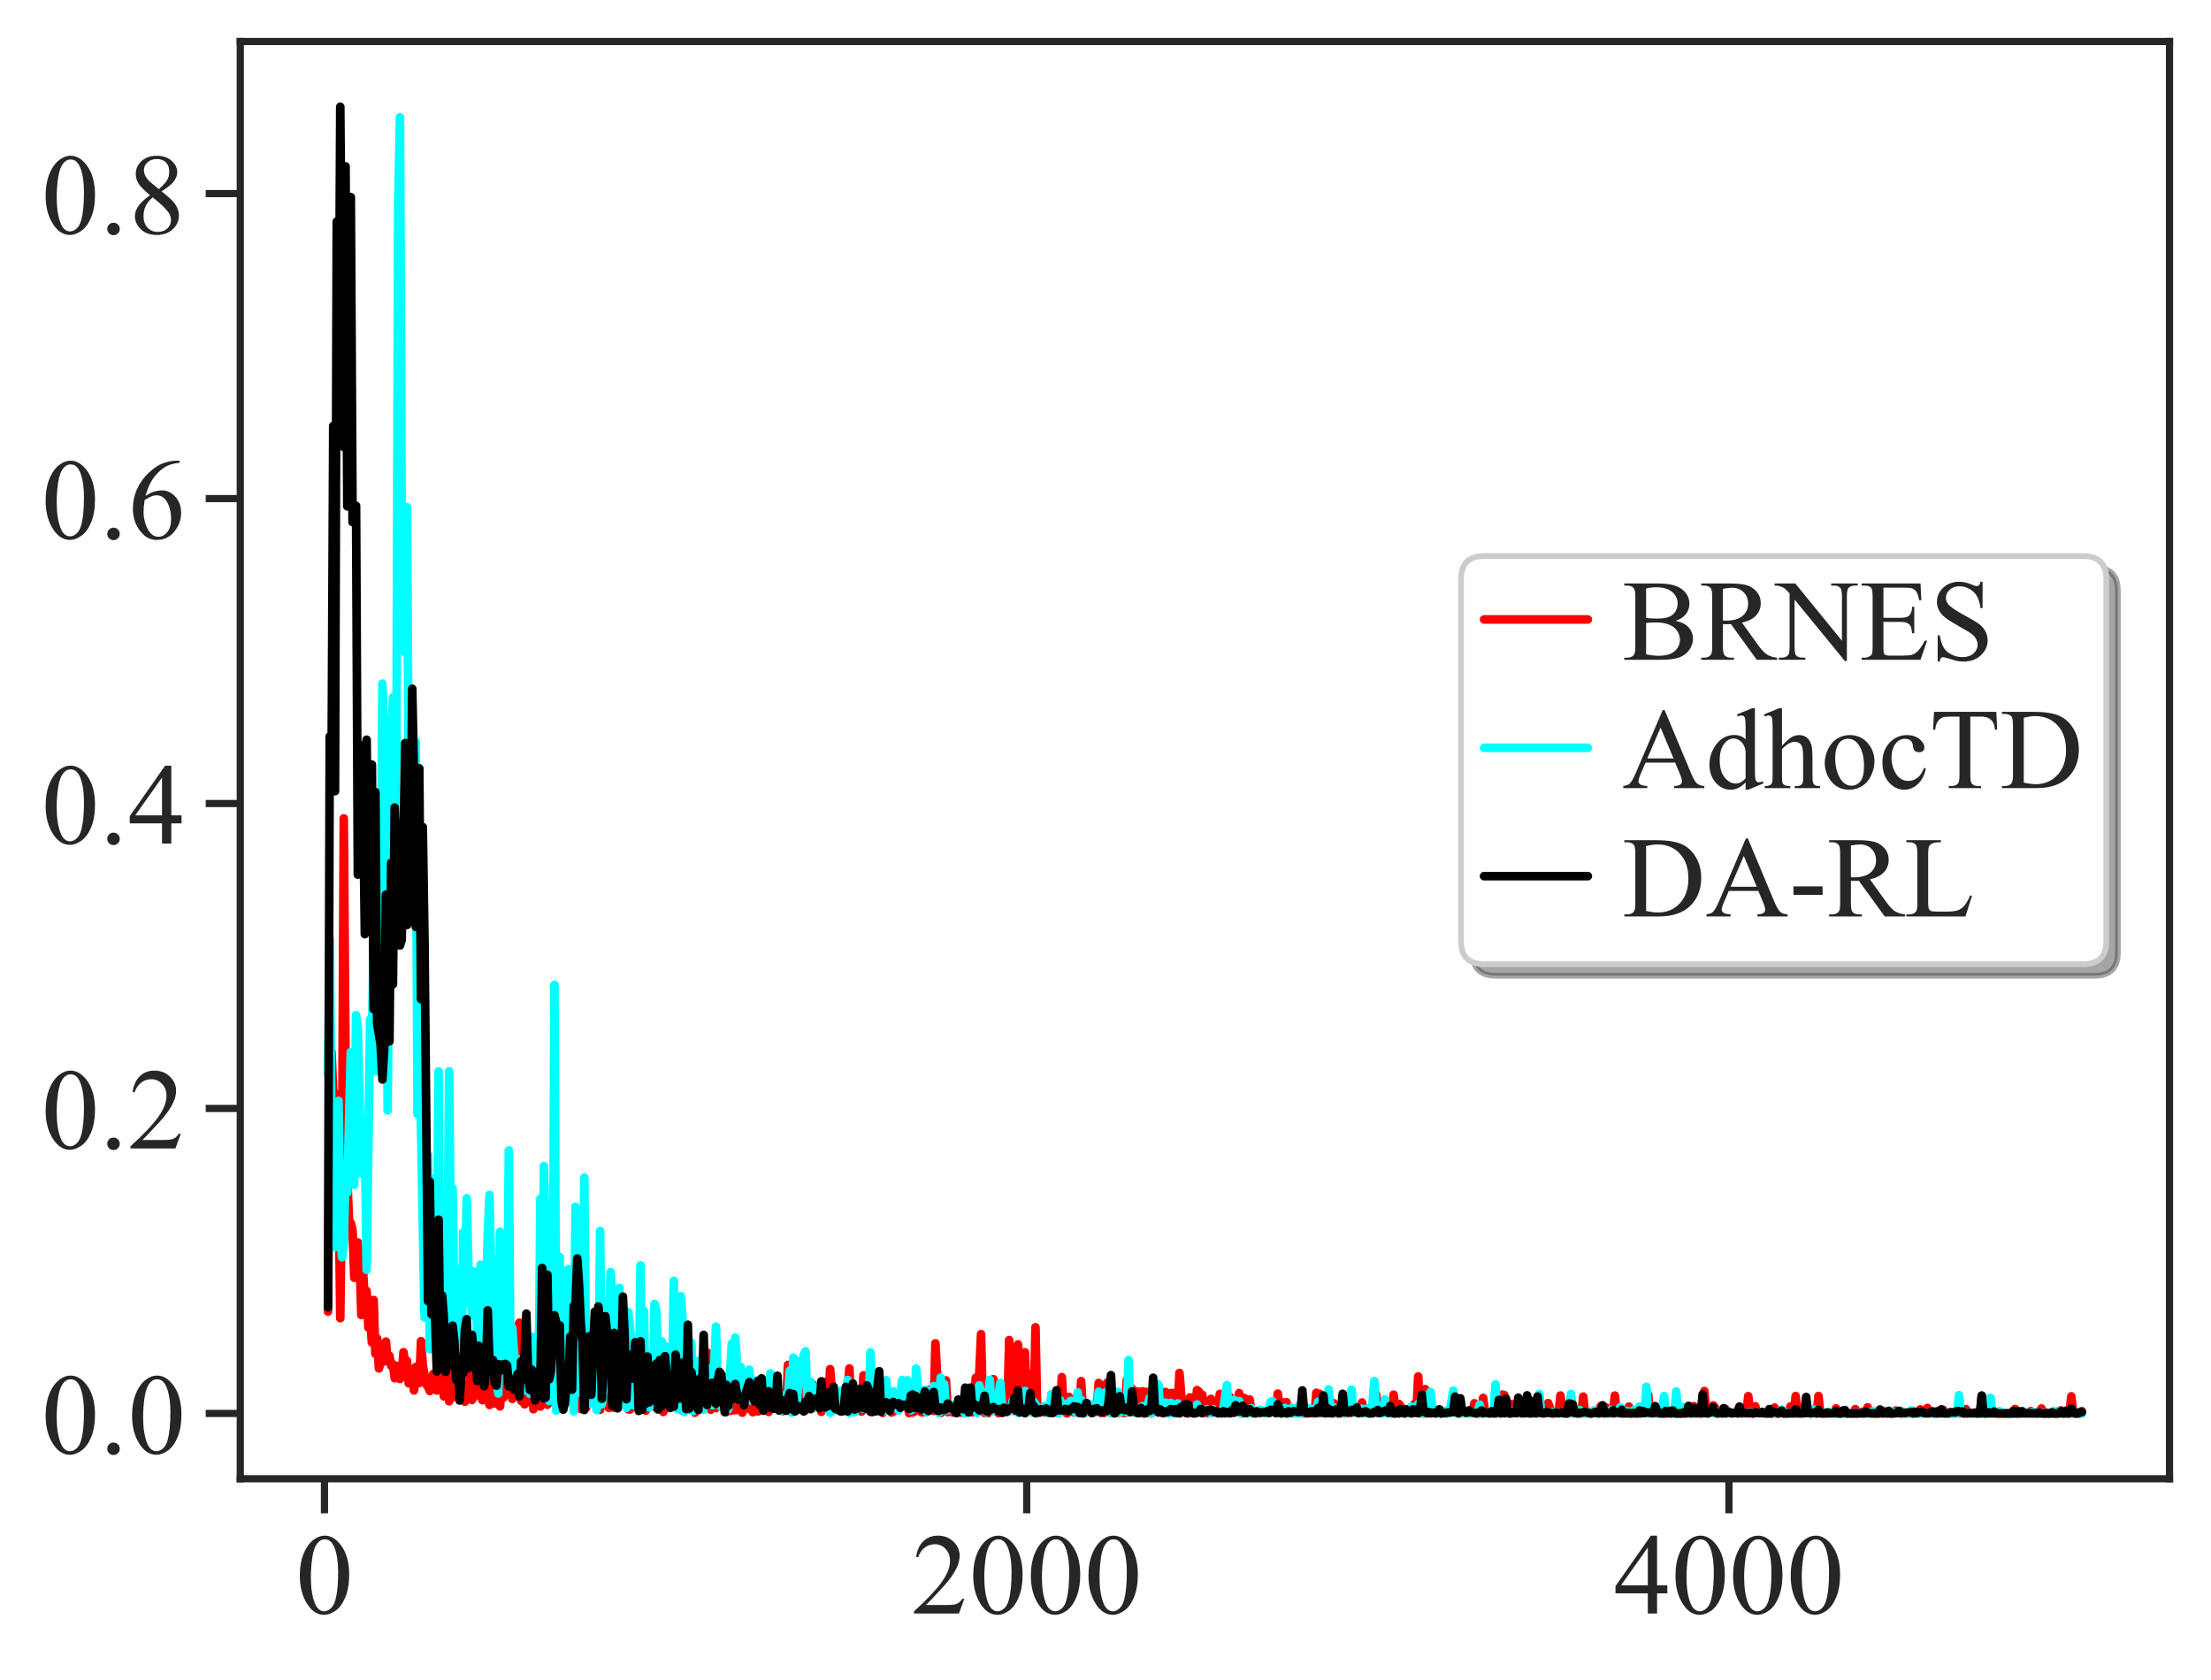 <?xml version="1.0" encoding="utf-8" standalone="no"?>
<!DOCTYPE svg PUBLIC "-//W3C//DTD SVG 1.1//EN"
  "http://www.w3.org/Graphics/SVG/1.1/DTD/svg11.dtd">
<!-- Created with matplotlib (https://matplotlib.org/) -->
<svg height="291.546pt" version="1.1" viewBox="0 0 383.7 291.546" width="383.7pt" xmlns="http://www.w3.org/2000/svg" xmlns:xlink="http://www.w3.org/1999/xlink">
 <defs>
  <style type="text/css">*{stroke-linecap:butt;stroke-linejoin:round;}</style>
 </defs>
 <g id="figure_1">
  <g id="patch_1">
   <path d="M 0 291.546 
L 383.7 291.546 
L 383.7 0 
L 0 0 
z
" style="fill:#ffffff;"/>
  </g>
  <g id="axes_1">
   <g id="patch_2">
    <path d="M 41.7 256.68 
L 376.5 256.68 
L 376.5 7.2 
L 41.7 7.2 
z
" style="fill:#ffffff;"/>
   </g>
   <g id="matplotlib.axis_1">
    <g id="xtick_1">
     <g id="line2d_1">
      <defs>
       <path d="M 0 0 
L 0 6 
" id="mfadd573970" style="stroke:#262626;stroke-width:1.25;"/>
      </defs>
      <g>
       <use style="fill:#262626;stroke:#262626;stroke-width:1.25;" x="56.309" xlink:href="#mfadd573970" y="256.68"/>
      </g>
     </g>
     <g id="text_1">
      <!-- 0 -->
      <g style="fill:#262626;" transform="translate(51.309 280.067)scale(0.2 -0.2)">
       <defs>
        <path d="M 3.609 32.719 
Q 3.609 44.047 7.031 52.219 
Q 10.453 60.406 16.109 64.406 
Q 20.516 67.578 25.203 67.578 
Q 32.812 67.578 38.875 59.812 
Q 46.438 50.203 46.438 33.734 
Q 46.438 22.219 43.109 14.156 
Q 39.797 6.109 34.641 2.469 
Q 29.5 -1.172 24.703 -1.172 
Q 15.234 -1.172 8.938 10.016 
Q 3.609 19.438 3.609 32.719 
z
M 13.188 31.5 
Q 13.188 17.828 16.547 9.188 
Q 19.344 1.906 24.859 1.906 
Q 27.484 1.906 30.312 4.266 
Q 33.156 6.641 34.625 12.203 
Q 36.859 20.609 36.859 35.891 
Q 36.859 47.219 34.516 54.781 
Q 32.766 60.406 29.984 62.75 
Q 27.984 64.359 25.141 64.359 
Q 21.828 64.359 19.234 61.375 
Q 15.719 57.328 14.453 48.625 
Q 13.188 39.938 13.188 31.5 
z
" id="TimesNewRomanPSMT-48"/>
       </defs>
       <use xlink:href="#TimesNewRomanPSMT-48"/>
      </g>
     </g>
    </g>
    <g id="xtick_2">
     <g id="line2d_2">
      <g>
       <use style="fill:#262626;stroke:#262626;stroke-width:1.25;" x="178.176" xlink:href="#mfadd573970" y="256.68"/>
      </g>
     </g>
     <g id="text_2">
      <!-- 2000 -->
      <g style="fill:#262626;" transform="translate(158.176 280.067)scale(0.2 -0.2)">
       <defs>
        <path d="M 45.844 12.75 
L 41.219 0 
L 2.156 0 
L 2.156 1.812 
Q 19.391 17.531 26.422 27.484 
Q 33.453 37.453 33.453 45.703 
Q 33.453 52 29.594 56.047 
Q 25.734 60.109 20.359 60.109 
Q 15.484 60.109 11.594 57.25 
Q 7.719 54.391 5.859 48.875 
L 4.047 48.875 
Q 5.281 57.906 10.328 62.734 
Q 15.375 67.578 22.953 67.578 
Q 31 67.578 36.391 62.406 
Q 41.797 57.234 41.797 50.203 
Q 41.797 45.172 39.453 40.141 
Q 35.844 32.234 27.734 23.391 
Q 15.578 10.109 12.547 7.375 
L 29.828 7.375 
Q 35.109 7.375 37.234 7.766 
Q 39.359 8.156 41.062 9.344 
Q 42.781 10.547 44.047 12.75 
z
" id="TimesNewRomanPSMT-50"/>
       </defs>
       <use xlink:href="#TimesNewRomanPSMT-50"/>
       <use x="50" xlink:href="#TimesNewRomanPSMT-48"/>
       <use x="100" xlink:href="#TimesNewRomanPSMT-48"/>
       <use x="150" xlink:href="#TimesNewRomanPSMT-48"/>
      </g>
     </g>
    </g>
    <g id="xtick_3">
     <g id="line2d_3">
      <g>
       <use style="fill:#262626;stroke:#262626;stroke-width:1.25;" x="300.043" xlink:href="#mfadd573970" y="256.68"/>
      </g>
     </g>
     <g id="text_3">
      <!-- 4000 -->
      <g style="fill:#262626;" transform="translate(280.043 280.067)scale(0.2 -0.2)">
       <defs>
        <path d="M 46.531 24.422 
L 46.531 17.484 
L 37.641 17.484 
L 37.641 0 
L 29.594 0 
L 29.594 17.484 
L 1.562 17.484 
L 1.562 23.734 
L 32.281 67.578 
L 37.641 67.578 
L 37.641 24.422 
z
M 29.594 24.422 
L 29.594 57.281 
L 6.344 24.422 
z
" id="TimesNewRomanPSMT-52"/>
       </defs>
       <use xlink:href="#TimesNewRomanPSMT-52"/>
       <use x="50" xlink:href="#TimesNewRomanPSMT-48"/>
       <use x="100" xlink:href="#TimesNewRomanPSMT-48"/>
       <use x="150" xlink:href="#TimesNewRomanPSMT-48"/>
      </g>
     </g>
    </g>
   </g>
   <g id="matplotlib.axis_2">
    <g id="ytick_1">
     <g id="line2d_4">
      <defs>
       <path d="M 0 0 
L -6 0 
" id="mc2f8e783a4" style="stroke:#262626;stroke-width:1.25;"/>
      </defs>
      <g>
       <use style="fill:#262626;stroke:#262626;stroke-width:1.25;" x="41.7" xlink:href="#mc2f8e783a4" y="245.34"/>
      </g>
     </g>
     <g id="text_4">
      <!-- 0.0 -->
      <g style="fill:#262626;" transform="translate(7.2 252.284)scale(0.2 -0.2)">
       <defs>
        <path d="M 12.5 9.469 
Q 14.797 9.469 16.359 7.875 
Q 17.922 6.297 17.922 4.047 
Q 17.922 1.812 16.328 0.219 
Q 14.75 -1.375 12.5 -1.375 
Q 10.25 -1.375 8.656 0.219 
Q 7.078 1.812 7.078 4.047 
Q 7.078 6.344 8.656 7.906 
Q 10.25 9.469 12.5 9.469 
z
" id="TimesNewRomanPSMT-46"/>
       </defs>
       <use xlink:href="#TimesNewRomanPSMT-48"/>
       <use x="50" xlink:href="#TimesNewRomanPSMT-46"/>
       <use x="75" xlink:href="#TimesNewRomanPSMT-48"/>
      </g>
     </g>
    </g>
    <g id="ytick_2">
     <g id="line2d_5">
      <g>
       <use style="fill:#262626;stroke:#262626;stroke-width:1.25;" x="41.7" xlink:href="#mc2f8e783a4" y="192.406"/>
      </g>
     </g>
     <g id="text_5">
      <!-- 0.2 -->
      <g style="fill:#262626;" transform="translate(7.2 199.35)scale(0.2 -0.2)">
       <use xlink:href="#TimesNewRomanPSMT-48"/>
       <use x="50" xlink:href="#TimesNewRomanPSMT-46"/>
       <use x="75" xlink:href="#TimesNewRomanPSMT-50"/>
      </g>
     </g>
    </g>
    <g id="ytick_3">
     <g id="line2d_6">
      <g>
       <use style="fill:#262626;stroke:#262626;stroke-width:1.25;" x="41.7" xlink:href="#mc2f8e783a4" y="139.473"/>
      </g>
     </g>
     <g id="text_6">
      <!-- 0.4 -->
      <g style="fill:#262626;" transform="translate(7.2 146.417)scale(0.2 -0.2)">
       <use xlink:href="#TimesNewRomanPSMT-48"/>
       <use x="50" xlink:href="#TimesNewRomanPSMT-46"/>
       <use x="75" xlink:href="#TimesNewRomanPSMT-52"/>
      </g>
     </g>
    </g>
    <g id="ytick_4">
     <g id="line2d_7">
      <g>
       <use style="fill:#262626;stroke:#262626;stroke-width:1.25;" x="41.7" xlink:href="#mc2f8e783a4" y="86.539"/>
      </g>
     </g>
     <g id="text_7">
      <!-- 0.6 -->
      <g style="fill:#262626;" transform="translate(7.2 93.483)scale(0.2 -0.2)">
       <defs>
        <path d="M 44.828 67.578 
L 44.828 65.766 
Q 38.375 65.141 34.297 63.203 
Q 30.219 61.281 26.234 57.328 
Q 22.266 53.375 19.656 48.516 
Q 17.047 43.656 15.281 36.969 
Q 22.312 41.797 29.391 41.797 
Q 36.188 41.797 41.156 36.328 
Q 46.141 30.859 46.141 22.266 
Q 46.141 13.969 41.109 7.125 
Q 35.062 -1.172 25.094 -1.172 
Q 18.312 -1.172 13.578 3.328 
Q 4.297 12.062 4.297 25.984 
Q 4.297 34.859 7.859 42.859 
Q 11.422 50.875 18.031 57.078 
Q 24.656 63.281 30.703 65.422 
Q 36.766 67.578 42 67.578 
z
M 14.453 33.406 
Q 13.578 26.812 13.578 22.75 
Q 13.578 18.062 15.312 12.562 
Q 17.047 7.078 20.453 3.859 
Q 22.953 1.562 26.516 1.562 
Q 30.766 1.562 34.109 5.562 
Q 37.453 9.578 37.453 17 
Q 37.453 25.344 34.125 31.438 
Q 30.812 37.547 24.703 37.547 
Q 22.859 37.547 20.734 36.766 
Q 18.609 35.984 14.453 33.406 
z
" id="TimesNewRomanPSMT-54"/>
       </defs>
       <use xlink:href="#TimesNewRomanPSMT-48"/>
       <use x="50" xlink:href="#TimesNewRomanPSMT-46"/>
       <use x="75" xlink:href="#TimesNewRomanPSMT-54"/>
      </g>
     </g>
    </g>
    <g id="ytick_5">
     <g id="line2d_8">
      <g>
       <use style="fill:#262626;stroke:#262626;stroke-width:1.25;" x="41.7" xlink:href="#mc2f8e783a4" y="33.606"/>
      </g>
     </g>
     <g id="text_8">
      <!-- 0.8 -->
      <g style="fill:#262626;" transform="translate(7.2 40.55)scale(0.2 -0.2)">
       <defs>
        <path d="M 19.188 33.344 
Q 11.328 39.797 9.047 43.703 
Q 6.781 47.609 6.781 51.812 
Q 6.781 58.25 11.766 62.906 
Q 16.75 67.578 25 67.578 
Q 33.016 67.578 37.891 63.234 
Q 42.781 58.891 42.781 53.328 
Q 42.781 49.609 40.141 45.75 
Q 37.5 41.891 29.156 36.672 
Q 37.75 30.031 40.531 26.219 
Q 44.234 21.234 44.234 15.719 
Q 44.234 8.734 38.906 3.781 
Q 33.594 -1.172 24.953 -1.172 
Q 15.531 -1.172 10.25 4.734 
Q 6.062 9.469 6.062 15.094 
Q 6.062 19.484 9.016 23.797 
Q 11.969 28.125 19.188 33.344 
z
M 26.859 38.578 
Q 32.719 43.844 34.281 46.891 
Q 35.844 49.953 35.844 53.812 
Q 35.844 58.938 32.953 61.844 
Q 30.078 64.75 25.094 64.75 
Q 20.125 64.75 17 61.859 
Q 13.875 58.984 13.875 55.125 
Q 13.875 52.594 15.156 50.047 
Q 16.453 47.516 18.844 45.219 
z
M 21.484 31.5 
Q 17.438 28.078 15.484 24.047 
Q 13.531 20.016 13.531 15.328 
Q 13.531 9.031 16.969 5.25 
Q 20.406 1.469 25.734 1.469 
Q 31 1.469 34.172 4.438 
Q 37.359 7.422 37.359 11.672 
Q 37.359 15.188 35.5 17.969 
Q 32.031 23.141 21.484 31.5 
z
" id="TimesNewRomanPSMT-56"/>
       </defs>
       <use xlink:href="#TimesNewRomanPSMT-48"/>
       <use x="50" xlink:href="#TimesNewRomanPSMT-46"/>
       <use x="75" xlink:href="#TimesNewRomanPSMT-56"/>
      </g>
     </g>
    </g>
   </g>
   <g id="line2d_9">
    <path clip-path="url(#pd45f8cc96d)" d="M 56.918 227.665 
L 57.223 187.81 
L 57.528 182.593 
L 58.137 196.484 
L 58.442 189.954 
L 58.746 203.729 
L 59.051 228.807 
L 59.356 204.068 
L 59.66 142.065 
L 59.965 184.357 
L 60.27 204.604 
L 60.574 212.027 
L 60.879 212.289 
L 61.184 213.627 
L 61.488 221.787 
L 61.793 219.433 
L 62.098 215.659 
L 62.402 218.797 
L 62.707 228.261 
L 63.012 220.775 
L 63.316 225.904 
L 63.621 224.082 
L 63.926 230.428 
L 64.23 228.619 
L 64.535 233.011 
L 64.84 225.654 
L 65.144 234.982 
L 65.449 232.327 
L 65.754 237.528 
L 66.058 236.271 
L 66.363 236.444 
L 66.972 232.868 
L 67.277 236.303 
L 67.582 235.332 
L 67.886 237.069 
L 68.191 236.796 
L 68.496 239.228 
L 69.105 237.104 
L 69.41 239.358 
L 69.714 238.569 
L 70.019 234.721 
L 70.324 236.582 
L 70.628 236.206 
L 70.933 240.113 
L 71.238 239.48 
L 71.542 237.91 
L 71.847 241.346 
L 72.152 237.273 
L 72.456 237.303 
L 72.761 240.069 
L 73.066 232.801 
L 73.37 236.938 
L 73.98 240.335 
L 74.284 240.681 
L 74.589 241.448 
L 74.894 240.55 
L 75.198 238.47 
L 75.503 239.475 
L 75.808 241.358 
L 76.112 238.846 
L 76.417 240.156 
L 76.722 237.157 
L 77.026 242.374 
L 77.636 237.451 
L 77.94 243.232 
L 78.245 242.179 
L 78.55 242.564 
L 78.854 240.347 
L 79.159 231.572 
L 79.464 240.153 
L 79.768 240.129 
L 80.073 238.701 
L 80.682 243.308 
L 80.987 240.707 
L 81.292 241.947 
L 81.596 236.198 
L 81.901 243.014 
L 82.206 242.436 
L 82.51 238.824 
L 82.815 240.878 
L 83.12 239.533 
L 83.424 242.227 
L 83.729 243.052 
L 84.034 240.622 
L 84.338 242.711 
L 84.643 242.199 
L 84.948 243.875 
L 85.252 228.933 
L 85.557 231.511 
L 85.862 243.611 
L 86.166 240.918 
L 86.471 243.616 
L 86.776 244.113 
L 87.08 239.93 
L 87.385 242.571 
L 87.994 238.891 
L 88.299 241.746 
L 88.604 240.856 
L 88.908 242.812 
L 89.213 242.261 
L 89.518 242.166 
L 89.822 231.58 
L 90.127 229.596 
L 90.432 243.154 
L 90.736 240.432 
L 91.041 243.757 
L 91.346 243.426 
L 91.65 235.029 
L 91.955 240.538 
L 92.26 235.161 
L 92.564 244.612 
L 92.869 243.093 
L 93.174 243.752 
L 93.478 241.006 
L 93.783 244.149 
L 94.088 240.945 
L 94.392 240.157 
L 95.002 243.828 
L 95.306 242.658 
L 95.611 236.759 
L 95.916 241.093 
L 96.22 242.342 
L 96.83 242.802 
L 97.439 237.293 
L 97.744 241.159 
L 98.048 242.41 
L 98.353 240.402 
L 98.658 243.221 
L 98.962 242.913 
L 99.267 243.285 
L 99.572 244.015 
L 99.876 242.05 
L 100.181 242.144 
L 100.486 241.829 
L 100.79 244.577 
L 101.095 240.838 
L 101.4 241.821 
L 101.704 244.376 
L 102.009 242.495 
L 102.314 243.441 
L 102.618 237.292 
L 102.923 242.633 
L 103.228 242.41 
L 103.532 241.258 
L 104.142 244.704 
L 104.446 241.716 
L 104.751 243.423 
L 105.056 242.669 
L 105.36 242.613 
L 105.665 244.382 
L 105.97 242.105 
L 106.274 244.062 
L 106.579 244.383 
L 106.884 243.637 
L 107.188 242.072 
L 107.493 242.959 
L 107.798 243.205 
L 108.102 241.768 
L 108.407 243.309 
L 108.712 243.326 
L 109.016 244.619 
L 109.321 244.666 
L 109.626 242.09 
L 109.93 243.727 
L 110.235 243.825 
L 110.54 244.112 
L 110.844 243.491 
L 111.149 243.19 
L 111.454 243.539 
L 111.758 243.356 
L 112.063 244.853 
L 112.977 243.062 
L 113.282 243.737 
L 113.586 241.209 
L 113.891 244.379 
L 114.196 241.722 
L 114.5 244.02 
L 114.805 238.082 
L 115.11 245.086 
L 115.414 244.11 
L 115.719 243.531 
L 116.024 242.154 
L 116.329 241.351 
L 116.633 243.254 
L 116.938 242.808 
L 117.243 244.135 
L 117.547 243.539 
L 117.852 242.492 
L 118.157 243.337 
L 118.461 244.842 
L 119.071 243.152 
L 119.375 238.765 
L 119.68 244.656 
L 119.985 243.292 
L 120.594 245.221 
L 120.899 244.766 
L 121.203 244.646 
L 121.508 242.52 
L 121.813 243.822 
L 122.117 240.573 
L 122.422 239.502 
L 122.727 234.787 
L 123.031 243.537 
L 123.336 244.694 
L 123.641 236.326 
L 123.945 242.38 
L 124.25 244.416 
L 124.555 243.792 
L 124.859 241.305 
L 125.164 241.378 
L 126.078 245.103 
L 126.383 244.431 
L 126.687 244.844 
L 126.992 244.844 
L 127.297 243.683 
L 127.601 244.783 
L 127.906 244.347 
L 128.211 242.631 
L 128.515 244.764 
L 128.82 245.209 
L 129.125 244.04 
L 129.429 244.097 
L 129.734 238.942 
L 130.039 244.588 
L 130.343 244.317 
L 130.648 245.136 
L 130.953 243.315 
L 131.562 244.994 
L 132.781 242.982 
L 133.085 241.994 
L 133.39 245.079 
L 133.999 242.175 
L 134.304 244.31 
L 134.609 242.971 
L 134.913 242.303 
L 135.218 244.829 
L 135.523 242.449 
L 135.827 244.94 
L 136.132 242.565 
L 136.437 244.579 
L 136.741 236.911 
L 137.046 243.758 
L 137.351 244.732 
L 137.655 243.042 
L 137.96 243.989 
L 138.265 243.602 
L 138.569 244.445 
L 138.874 244.611 
L 139.179 239.736 
L 139.483 236.815 
L 139.788 244.802 
L 140.093 244.274 
L 140.702 242.703 
L 141.007 240.242 
L 141.311 243.032 
L 141.616 243.122 
L 141.921 244.247 
L 142.225 244.011 
L 142.53 245.067 
L 142.835 243.944 
L 143.139 239.882 
L 143.444 244.311 
L 143.749 244.38 
L 144.053 237.655 
L 144.663 244.71 
L 144.967 242.234 
L 145.272 244.704 
L 145.577 243.742 
L 145.881 242.236 
L 146.186 244.185 
L 146.491 243.715 
L 146.795 244.875 
L 147.405 237.535 
L 147.709 244.895 
L 148.014 242.956 
L 148.319 244.527 
L 148.623 244.308 
L 148.928 243.559 
L 149.233 244.012 
L 149.537 245.018 
L 149.842 238.732 
L 150.147 239.029 
L 150.451 243.978 
L 150.756 243.522 
L 151.061 239.579 
L 151.365 242.727 
L 151.67 241.13 
L 151.975 244.75 
L 152.279 244.729 
L 152.584 240.104 
L 152.889 244.57 
L 153.193 245.25 
L 153.803 244.438 
L 154.107 243.591 
L 154.717 245.181 
L 155.326 244.846 
L 155.631 243.996 
L 155.935 244.688 
L 156.24 244.166 
L 156.545 240.875 
L 156.849 239.877 
L 157.154 243.63 
L 157.459 243.734 
L 157.763 245.294 
L 158.068 244.106 
L 158.373 245.186 
L 158.677 245.03 
L 158.982 243.927 
L 159.287 243.985 
L 159.591 244.271 
L 159.896 245.116 
L 160.201 245.14 
L 160.81 244.301 
L 161.115 241.987 
L 161.419 241.134 
L 161.724 244.675 
L 162.029 244.897 
L 162.333 233.176 
L 162.943 244.32 
L 163.247 245.28 
L 163.552 244.24 
L 163.857 240.363 
L 164.161 239.607 
L 164.466 245.111 
L 164.771 244.954 
L 165.075 244.625 
L 165.38 245.188 
L 165.685 244.757 
L 165.989 244.598 
L 166.294 245.204 
L 166.599 245.088 
L 166.903 245.203 
L 167.208 244.877 
L 167.513 244.889 
L 167.817 241.382 
L 168.427 245.02 
L 168.731 245.142 
L 169.036 243.797 
L 169.341 239.144 
L 169.645 244.833 
L 170.255 231.573 
L 170.559 244.381 
L 170.864 245.264 
L 171.169 244.896 
L 171.473 245.284 
L 171.778 244.852 
L 172.083 244.818 
L 172.387 239.388 
L 172.692 244.859 
L 172.997 244.044 
L 173.301 245.292 
L 173.606 244.818 
L 173.911 245.24 
L 174.215 244.374 
L 174.825 245.093 
L 175.129 232.61 
L 175.434 240.198 
L 175.739 244.622 
L 176.043 244.904 
L 176.348 244.906 
L 176.653 233.364 
L 176.957 237.685 
L 177.262 236.63 
L 177.567 241.443 
L 177.871 234.733 
L 178.176 244.373 
L 178.481 245.043 
L 178.786 238.499 
L 179.395 245.145 
L 179.7 230.39 
L 180.004 245.248 
L 180.614 245.165 
L 180.918 244.709 
L 181.528 245.245 
L 181.832 244.91 
L 182.137 245.247 
L 182.442 245.253 
L 182.746 244.942 
L 183.051 244.842 
L 183.66 245.305 
L 183.965 245.042 
L 184.27 239.051 
L 184.574 244.405 
L 184.879 245.179 
L 185.184 245.323 
L 185.488 242.476 
L 185.793 243.087 
L 186.098 244.533 
L 186.402 245.18 
L 186.707 242.77 
L 187.012 244.893 
L 187.316 245.286 
L 187.621 239.733 
L 187.926 244.973 
L 188.535 244.915 
L 188.84 244.708 
L 189.144 244.736 
L 189.449 245.216 
L 189.754 245.24 
L 190.058 244.894 
L 190.363 244.361 
L 190.668 240.053 
L 190.972 245.236 
L 191.277 244.994 
L 191.582 245.25 
L 191.886 240.356 
L 192.191 239.947 
L 192.496 245.145 
L 192.8 244.424 
L 193.105 244.602 
L 193.41 245.103 
L 194.019 245.238 
L 194.324 245.224 
L 194.628 244.727 
L 194.933 245.222 
L 195.238 245.284 
L 195.542 239.543 
L 195.847 245.172 
L 196.152 241.791 
L 196.456 241.037 
L 196.761 245.151 
L 197.066 244.943 
L 197.37 241.513 
L 197.675 242.019 
L 197.98 244.942 
L 198.284 241.5 
L 198.589 245.198 
L 198.894 241.599 
L 199.198 245.279 
L 199.503 244.813 
L 199.808 245.334 
L 200.112 241.879 
L 200.417 244.916 
L 200.722 242.772 
L 201.331 245.029 
L 201.636 243.931 
L 201.94 245.316 
L 202.245 241.61 
L 202.55 244.087 
L 202.854 244.913 
L 203.159 241.837 
L 203.464 241.783 
L 203.768 245.284 
L 204.073 245.309 
L 204.378 244.534 
L 204.682 238.312 
L 204.987 242.097 
L 205.292 244.394 
L 205.596 244.139 
L 206.206 245.329 
L 206.51 242.558 
L 206.815 244.237 
L 207.12 245.136 
L 207.424 245.323 
L 207.729 241.292 
L 208.034 241.533 
L 208.338 245.101 
L 208.643 242.089 
L 208.948 245.201 
L 209.252 245.086 
L 209.557 245.325 
L 209.862 245.281 
L 210.166 242.822 
L 210.471 245.19 
L 210.776 244.728 
L 211.08 245.099 
L 211.385 244.961 
L 211.69 241.954 
L 211.994 244.857 
L 212.299 244.715 
L 212.604 245.265 
L 212.908 241.666 
L 213.213 245.317 
L 213.518 242.527 
L 214.127 245.157 
L 214.736 245.034 
L 215.041 241.814 
L 215.346 245.337 
L 215.65 244.716 
L 215.955 242.67 
L 216.26 243.019 
L 216.564 245.289 
L 216.869 242.934 
L 217.174 245.125 
L 217.478 245.258 
L 217.783 245.135 
L 218.088 245.331 
L 218.392 244.921 
L 218.697 245.288 
L 219.306 245.264 
L 219.611 245.247 
L 219.916 244.787 
L 220.22 245.194 
L 220.525 245.186 
L 220.83 244.834 
L 221.134 244.844 
L 221.439 245.308 
L 221.744 241.897 
L 222.048 245.061 
L 222.353 243.292 
L 222.658 245.236 
L 222.962 245.26 
L 223.267 243.393 
L 223.572 245.173 
L 223.876 245.09 
L 224.181 245.279 
L 224.486 245.331 
L 224.79 245.084 
L 225.4 245.042 
L 225.704 245.305 
L 226.009 245.329 
L 226.314 245.125 
L 226.618 245.339 
L 226.923 245.312 
L 227.228 244.983 
L 227.532 244.962 
L 227.837 245.081 
L 228.142 245.334 
L 228.446 241.759 
L 228.751 245.316 
L 229.056 241.956 
L 229.36 245.144 
L 229.665 243.632 
L 229.97 244.874 
L 230.274 245.107 
L 231.188 245.34 
L 231.493 243.581 
L 231.798 245.06 
L 232.102 245.339 
L 232.407 245.262 
L 232.712 245.333 
L 233.016 244.55 
L 233.321 245.054 
L 233.626 245.34 
L 233.93 245.115 
L 234.235 245.075 
L 234.54 245.251 
L 234.844 244.852 
L 235.149 245.087 
L 235.454 244.84 
L 236.063 244.96 
L 236.368 243.434 
L 236.672 245.181 
L 236.977 245.258 
L 237.282 245.188 
L 237.586 245.316 
L 238.196 244.934 
L 238.5 245.022 
L 238.805 242.023 
L 239.11 245.283 
L 239.414 245.26 
L 239.719 245.078 
L 240.024 245.276 
L 240.329 243.343 
L 240.633 245.046 
L 240.938 243.972 
L 241.243 244.955 
L 241.547 245.332 
L 241.852 242.084 
L 242.157 245.336 
L 242.461 244.972 
L 242.766 243.696 
L 243.071 244.085 
L 243.68 245.275 
L 243.985 245.336 
L 244.289 244.773 
L 244.594 245.127 
L 245.203 245.186 
L 245.508 243.647 
L 245.813 245.116 
L 246.117 238.932 
L 246.422 245.054 
L 246.727 245.313 
L 247.031 245.331 
L 247.336 241.125 
L 247.641 245.145 
L 247.945 244.887 
L 248.25 243.921 
L 248.555 245.264 
L 248.859 245.063 
L 249.164 245.32 
L 249.773 245.033 
L 250.078 245.34 
L 250.687 245.117 
L 250.992 245.34 
L 251.906 245.146 
L 252.211 243.301 
L 252.515 245.166 
L 252.82 244.274 
L 253.125 245.313 
L 253.429 244.416 
L 253.734 245.169 
L 254.039 245.006 
L 254.343 245.312 
L 254.648 245.222 
L 254.953 245.333 
L 255.257 245.148 
L 255.562 245.313 
L 255.867 243.583 
L 256.171 245.335 
L 256.781 245.337 
L 257.085 244.455 
L 257.39 242.651 
L 257.695 245.176 
L 257.999 245.166 
L 258.304 245.339 
L 258.609 245.328 
L 258.913 245.048 
L 259.218 245.262 
L 259.523 245.182 
L 259.827 245.318 
L 260.132 244.99 
L 260.437 245.319 
L 260.741 242.06 
L 261.046 242.144 
L 261.351 245.282 
L 261.655 245.108 
L 261.96 245.337 
L 262.265 243.705 
L 262.569 245.189 
L 262.874 245.173 
L 263.179 245.311 
L 264.397 245.18 
L 264.702 245.339 
L 265.007 245.206 
L 265.311 245.285 
L 265.616 245.129 
L 265.921 245.316 
L 266.225 245.184 
L 266.53 244.559 
L 266.835 245.261 
L 267.139 245.266 
L 267.444 244.624 
L 267.749 245.324 
L 268.358 245.273 
L 268.663 243.536 
L 269.272 245.237 
L 269.577 245.339 
L 269.881 245.321 
L 270.186 245.175 
L 270.491 245.2 
L 270.795 242.232 
L 271.1 244.68 
L 271.405 244.101 
L 271.709 244.596 
L 272.014 245.34 
L 272.319 245.128 
L 273.233 245.31 
L 274.451 245.338 
L 274.756 242.421 
L 275.061 245.3 
L 275.365 245.316 
L 275.67 245.127 
L 275.975 245.339 
L 276.279 245.175 
L 277.193 245.243 
L 277.803 244.072 
L 278.107 245.328 
L 278.412 245.34 
L 278.717 244.305 
L 279.021 245.33 
L 279.326 245.266 
L 279.935 245.34 
L 280.24 242.24 
L 280.545 245.27 
L 281.459 245.34 
L 282.373 245.319 
L 282.677 244.162 
L 282.982 245.34 
L 284.81 245.308 
L 285.115 244.711 
L 285.419 245.196 
L 285.724 245.192 
L 286.029 242.145 
L 286.333 245.317 
L 286.638 245.082 
L 286.943 245.266 
L 287.552 245.326 
L 288.466 245.34 
L 288.771 244.854 
L 289.075 245.339 
L 289.989 245.267 
L 290.294 245.256 
L 290.599 244.401 
L 290.903 245.332 
L 291.513 245.329 
L 292.427 245.338 
L 292.731 245.209 
L 293.036 245.322 
L 293.341 245.228 
L 293.645 245.334 
L 293.95 244.082 
L 294.255 245.327 
L 294.864 245.294 
L 295.169 245.339 
L 295.473 244.859 
L 295.778 241.458 
L 296.083 245.314 
L 296.387 244.313 
L 296.692 244.916 
L 296.997 244.782 
L 297.301 243.937 
L 297.606 244.289 
L 297.911 245.34 
L 298.215 245.212 
L 298.825 245.324 
L 299.129 245.279 
L 299.434 244.586 
L 299.739 245.263 
L 300.043 245.245 
L 300.653 245.34 
L 300.957 245.208 
L 301.262 245.281 
L 301.871 244.332 
L 302.176 245.202 
L 302.481 245.319 
L 302.786 244.993 
L 303.09 245.266 
L 303.395 242.332 
L 303.7 245.34 
L 304.004 244.604 
L 304.309 245.34 
L 304.614 244.096 
L 304.918 245.272 
L 307.051 245.337 
L 307.66 245.334 
L 307.965 244.328 
L 308.27 245.335 
L 308.879 245.328 
L 309.184 244.933 
L 309.488 245.328 
L 310.402 245.331 
L 310.707 244.139 
L 311.012 244.61 
L 311.316 245.303 
L 311.621 242.324 
L 311.926 245.336 
L 312.23 245.06 
L 312.535 245.281 
L 315.277 245.263 
L 315.582 242.312 
L 315.886 245.305 
L 316.191 245.337 
L 316.496 245.22 
L 317.105 245.335 
L 317.41 245.226 
L 318.324 245.287 
L 318.628 244.463 
L 318.933 245.334 
L 320.456 245.295 
L 321.37 245.34 
L 321.675 245.34 
L 321.98 244.591 
L 322.284 245.34 
L 322.894 245.285 
L 323.198 245.062 
L 323.503 245.34 
L 323.808 245.006 
L 324.112 244.284 
L 324.417 245.17 
L 324.722 245.332 
L 326.55 245.34 
L 326.854 244.917 
L 327.159 245.302 
L 328.073 245.338 
L 328.682 245.339 
L 328.987 244.831 
L 329.292 245.288 
L 329.596 245.301 
L 329.901 245.044 
L 330.206 245.287 
L 330.815 245.34 
L 331.12 245.201 
L 331.424 245.319 
L 332.948 245.336 
L 333.252 244.635 
L 333.557 245.285 
L 333.862 245.243 
L 334.166 245.337 
L 334.471 244.389 
L 334.776 245.34 
L 335.08 245.337 
L 335.385 245.094 
L 335.69 245.339 
L 335.994 245.339 
L 336.299 244.893 
L 336.908 245.316 
L 337.213 244.723 
L 337.518 245.321 
L 338.736 245.309 
L 340.869 245.304 
L 341.174 244.591 
L 341.478 245.235 
L 342.088 245.34 
L 342.392 245.266 
L 343.611 245.337 
L 343.916 242.276 
L 344.22 245.176 
L 344.525 245.317 
L 345.134 245.314 
L 346.353 245.321 
L 349.4 245.339 
L 349.704 244.575 
L 350.009 245.327 
L 352.142 245.324 
L 352.446 244.939 
L 352.751 245.317 
L 353.36 245.165 
L 353.665 245.325 
L 353.97 245.266 
L 354.274 244.485 
L 354.579 245.339 
L 354.884 245.333 
L 355.188 245.19 
L 355.493 245.34 
L 357.321 245.34 
L 357.626 244.795 
L 357.93 245.321 
L 359.149 245.34 
L 359.454 242.381 
L 359.758 245.288 
L 360.672 245.34 
L 360.977 245.34 
L 361.282 244.935 
L 361.282 244.935 
" style="fill:none;stroke:#ff0000;stroke-linecap:round;stroke-width:1.5;"/>
   </g>
   <g id="line2d_10">
    <path clip-path="url(#pd45f8cc96d)" d="M 56.918 186.455 
L 57.223 162.907 
L 57.528 196.599 
L 57.832 209.231 
L 58.137 216.475 
L 58.746 191.103 
L 59.051 213.463 
L 59.356 218.237 
L 59.66 215.982 
L 59.965 202.809 
L 60.27 206.986 
L 60.879 182.604 
L 61.184 183.773 
L 61.488 205.638 
L 61.793 176.206 
L 62.098 178.595 
L 62.707 203.65 
L 63.316 196.989 
L 63.621 220.419 
L 64.23 176.962 
L 64.535 179.703 
L 64.84 164.739 
L 65.144 185.963 
L 65.449 156.231 
L 65.754 185.355 
L 66.058 161.885 
L 66.363 118.667 
L 66.972 138.767 
L 67.277 192.741 
L 67.582 152.921 
L 67.886 128.942 
L 68.191 121.048 
L 68.496 141.881 
L 68.8 130.265 
L 69.105 35.41 
L 69.41 20.364 
L 69.714 91.826 
L 70.019 100.105 
L 70.324 113.267 
L 70.628 88.039 
L 70.933 137.206 
L 71.238 131.639 
L 71.542 152.851 
L 71.847 130.973 
L 72.152 128.777 
L 72.456 193.368 
L 72.761 179.632 
L 73.675 228.681 
L 74.284 200.52 
L 74.589 234.191 
L 74.894 225.184 
L 75.198 204.624 
L 75.503 207.825 
L 75.808 221.697 
L 76.112 185.99 
L 76.417 226.527 
L 76.722 227.046 
L 77.026 211.668 
L 77.331 229.522 
L 77.636 225.025 
L 77.94 185.952 
L 78.245 216.331 
L 78.55 206.269 
L 78.854 230.2 
L 79.159 236.501 
L 79.768 220.424 
L 80.073 239.314 
L 80.378 213.914 
L 80.682 226.1 
L 80.987 207.993 
L 81.292 220.36 
L 81.596 220.431 
L 81.901 228.255 
L 82.206 222.894 
L 82.51 220.753 
L 82.815 232.639 
L 83.12 231.071 
L 83.424 219.519 
L 83.729 238.334 
L 84.034 234.738 
L 84.338 227.308 
L 84.643 214.204 
L 84.948 207.412 
L 85.252 221.914 
L 85.557 227.719 
L 85.862 218.535 
L 86.166 238.095 
L 86.471 241.883 
L 86.776 213.819 
L 87.08 223.187 
L 87.385 237.891 
L 87.69 220.334 
L 87.994 237.406 
L 88.299 199.685 
L 88.604 240.159 
L 88.908 230.501 
L 89.213 235.232 
L 89.518 235.725 
L 89.822 241.407 
L 90.127 239.685 
L 90.432 237.278 
L 90.736 241.377 
L 91.041 239.639 
L 91.346 240.594 
L 91.65 235.328 
L 91.955 241.91 
L 92.26 240.511 
L 92.564 232.051 
L 92.869 238.671 
L 93.174 240.297 
L 93.478 240.323 
L 93.783 208.088 
L 94.088 238.656 
L 94.392 202.413 
L 94.697 215.46 
L 95.002 238.003 
L 95.306 243.185 
L 95.611 213.636 
L 95.916 237.812 
L 96.22 170.946 
L 96.525 244.834 
L 96.83 221.313 
L 97.134 218.183 
L 97.439 241.875 
L 97.744 239.754 
L 98.048 220.636 
L 98.353 221.01 
L 98.658 220.293 
L 98.962 243.192 
L 99.267 224.849 
L 99.572 244.984 
L 99.876 209.467 
L 100.181 225.168 
L 100.486 228.819 
L 100.79 241.782 
L 101.095 238.578 
L 101.4 204.41 
L 101.704 237.977 
L 102.009 242.373 
L 102.314 243.587 
L 102.618 242.213 
L 102.923 234.849 
L 103.228 242.437 
L 103.532 244.745 
L 103.837 242.647 
L 104.142 213.677 
L 104.446 243.746 
L 104.751 240.625 
L 105.056 226.554 
L 105.36 225.779 
L 105.665 231.854 
L 105.97 220.813 
L 106.884 237.666 
L 107.188 238.825 
L 107.493 223.569 
L 107.798 241.763 
L 108.102 233.213 
L 108.407 241.926 
L 108.712 244.374 
L 109.016 227.728 
L 109.321 230.175 
L 109.626 235.21 
L 109.93 243.927 
L 110.235 234.562 
L 110.54 232.213 
L 110.844 241.763 
L 111.149 219.639 
L 111.454 242.597 
L 111.758 227.572 
L 112.063 243.37 
L 112.368 236.755 
L 112.672 244.286 
L 112.977 241.134 
L 113.282 243.753 
L 113.586 226.34 
L 113.891 227.411 
L 114.5 243.393 
L 114.805 232.803 
L 115.11 236.968 
L 115.414 233.609 
L 115.719 243.157 
L 116.024 237.213 
L 116.329 243.503 
L 116.633 241.382 
L 116.938 222.324 
L 117.243 243.254 
L 117.547 244.578 
L 117.852 231.352 
L 118.157 224.988 
L 118.461 229.053 
L 118.766 245.109 
L 119.071 235.549 
L 119.375 236.656 
L 119.68 243.22 
L 119.985 233.071 
L 120.289 244.916 
L 120.594 242.069 
L 120.899 240.577 
L 121.203 236.223 
L 121.508 239.495 
L 121.813 240.749 
L 122.117 244.707 
L 122.422 239.61 
L 122.727 237.373 
L 123.031 241.225 
L 123.336 241.61 
L 123.641 243.911 
L 124.25 230.277 
L 124.555 241.218 
L 124.859 240.389 
L 125.164 244.225 
L 125.469 238.882 
L 125.773 243.869 
L 126.078 241.811 
L 126.383 244.614 
L 126.992 233.219 
L 127.297 235.944 
L 127.601 232.177 
L 128.211 241.408 
L 128.515 237.259 
L 128.82 243.078 
L 129.125 243.894 
L 129.429 240.154 
L 129.734 240.061 
L 130.039 237.744 
L 130.343 243.086 
L 130.953 241.857 
L 131.257 239.652 
L 131.867 242.151 
L 132.171 241.63 
L 132.476 243.38 
L 132.781 243.033 
L 133.085 243.154 
L 133.39 243.657 
L 133.695 238.389 
L 133.999 243.273 
L 134.304 242.21 
L 134.609 242.243 
L 134.913 244.315 
L 135.218 242.489 
L 135.523 244.857 
L 135.827 244.587 
L 136.132 243.909 
L 136.437 242.01 
L 136.741 243.139 
L 137.046 237.929 
L 137.351 245.211 
L 137.655 235.66 
L 137.96 236.32 
L 138.265 243.411 
L 138.874 236.218 
L 139.179 240.015 
L 139.483 235.204 
L 139.788 234.57 
L 140.093 242.422 
L 140.397 242.496 
L 140.702 239.835 
L 141.007 241.23 
L 141.311 240.72 
L 141.616 244.352 
L 141.921 242.199 
L 142.225 243.372 
L 142.53 241.681 
L 142.835 244.265 
L 143.139 242.355 
L 144.053 245.214 
L 144.358 245.051 
L 144.663 241.988 
L 144.967 242.708 
L 145.272 241.928 
L 145.577 244.674 
L 145.881 241.435 
L 146.186 244.27 
L 146.491 244.808 
L 146.795 244.634 
L 147.1 239.531 
L 147.405 245.239 
L 147.709 243.967 
L 148.014 244.782 
L 148.319 245.161 
L 148.623 241.928 
L 148.928 242.38 
L 149.233 243.578 
L 149.842 244.531 
L 150.147 243.245 
L 150.451 242.756 
L 150.756 243.606 
L 151.061 234.763 
L 151.365 243.032 
L 151.67 243.741 
L 151.975 243.229 
L 152.279 243.999 
L 152.584 242.885 
L 152.889 242.968 
L 153.193 241.053 
L 153.498 244.911 
L 153.803 239.583 
L 154.107 244.147 
L 154.412 241.84 
L 154.717 243.83 
L 155.021 241.51 
L 155.326 243.921 
L 155.935 244.818 
L 156.545 239.552 
L 156.849 243.748 
L 157.459 239.586 
L 157.763 243.217 
L 158.068 244.783 
L 158.373 244.301 
L 158.677 244.442 
L 158.982 237.556 
L 159.287 241.009 
L 159.896 244.38 
L 160.201 241.736 
L 160.505 241.242 
L 160.81 245.138 
L 161.115 244.529 
L 161.724 241.172 
L 162.029 240.605 
L 162.333 244.356 
L 162.638 242.327 
L 162.943 245.259 
L 163.247 239.124 
L 163.552 244.772 
L 163.857 240.247 
L 164.161 244.848 
L 164.466 244.571 
L 165.075 243.854 
L 165.38 244.886 
L 165.685 244.673 
L 165.989 245.052 
L 166.294 244.496 
L 166.599 244.419 
L 166.903 244.901 
L 167.208 242.798 
L 167.513 245.33 
L 167.817 244.244 
L 168.122 244.969 
L 168.731 243.816 
L 169.645 245.256 
L 169.95 240.461 
L 170.864 244.664 
L 171.169 245.157 
L 171.473 242.851 
L 171.778 239.52 
L 172.083 244.978 
L 172.387 244.414 
L 172.692 244.333 
L 172.997 244.528 
L 173.606 240.051 
L 173.911 244.372 
L 174.215 244.687 
L 174.52 244.435 
L 174.825 245.14 
L 175.129 244.593 
L 175.434 244.775 
L 175.739 243.216 
L 176.043 243.854 
L 176.348 243.392 
L 176.653 245.224 
L 176.957 245.226 
L 177.262 244.331 
L 177.567 243.906 
L 177.871 241.434 
L 178.176 245.088 
L 178.481 244.187 
L 178.786 244.362 
L 179.09 245.168 
L 179.395 243.292 
L 179.7 243.707 
L 180.004 245.282 
L 180.309 244.606 
L 180.614 244.519 
L 180.918 244.925 
L 181.223 244.059 
L 181.528 245.23 
L 181.832 245.234 
L 182.137 244.815 
L 182.442 241.995 
L 182.746 244.082 
L 183.051 243.642 
L 183.356 244.716 
L 183.66 245.336 
L 183.965 243.022 
L 184.27 245.025 
L 184.879 244.6 
L 185.184 243.686 
L 185.488 243.541 
L 185.793 243.147 
L 186.098 243.597 
L 186.402 244.886 
L 186.707 245.224 
L 187.012 241.69 
L 187.316 244.349 
L 187.621 242.993 
L 187.926 245.224 
L 188.23 245.311 
L 189.144 243.725 
L 189.449 244.746 
L 189.754 245.125 
L 190.058 244.013 
L 190.363 245.109 
L 190.668 241.568 
L 190.972 244.682 
L 191.277 244.096 
L 191.582 244.912 
L 191.886 241.677 
L 192.191 244.385 
L 192.496 241.534 
L 192.8 245.338 
L 193.105 242.547 
L 193.41 245.31 
L 193.714 244.048 
L 194.019 241.609 
L 194.324 245.17 
L 194.628 244.784 
L 194.933 244.133 
L 195.238 244.89 
L 195.542 245.181 
L 195.847 236.08 
L 196.152 244.708 
L 196.456 245.109 
L 197.37 244.611 
L 197.675 244.33 
L 197.98 245.18 
L 198.284 244.078 
L 198.589 244.729 
L 198.894 245.113 
L 199.503 242.668 
L 199.808 245.318 
L 200.112 244.369 
L 200.417 244.529 
L 200.722 244.416 
L 201.026 240.296 
L 201.331 244.805 
L 201.636 244.075 
L 202.245 243.468 
L 202.55 244.891 
L 202.854 245.339 
L 203.159 243.515 
L 203.464 245.334 
L 203.768 244.963 
L 204.378 243.608 
L 204.682 243.837 
L 204.987 245.193 
L 205.292 244.978 
L 205.596 244.554 
L 205.901 244.954 
L 206.206 244.527 
L 206.51 244.681 
L 206.815 244.594 
L 207.12 245.247 
L 207.424 245.331 
L 207.729 243.787 
L 208.034 245.199 
L 208.338 244.941 
L 208.643 245.262 
L 208.948 245.141 
L 209.252 244.769 
L 209.557 244.594 
L 209.862 244.772 
L 210.166 245.34 
L 210.471 244.592 
L 210.776 244.879 
L 211.08 244.916 
L 211.385 245.335 
L 211.69 245.17 
L 211.994 245.197 
L 212.299 244.576 
L 212.908 240.42 
L 213.213 245.278 
L 213.518 245.181 
L 213.822 243.818 
L 214.127 242.982 
L 214.432 244.923 
L 214.736 244.944 
L 215.041 243.195 
L 215.346 245.332 
L 215.65 244.574 
L 215.955 245.261 
L 216.26 244.981 
L 216.564 245.34 
L 216.869 245.15 
L 217.174 244.441 
L 217.478 245.335 
L 217.783 244.892 
L 218.088 245.264 
L 218.392 245.196 
L 218.697 244.678 
L 219.002 244.774 
L 219.306 245.303 
L 219.611 245.334 
L 220.22 244.395 
L 220.525 243.313 
L 220.83 243.212 
L 221.134 245.174 
L 221.439 244.836 
L 221.744 244.886 
L 222.048 244.491 
L 222.353 245.299 
L 222.658 245.252 
L 222.962 244.387 
L 223.572 245.339 
L 223.876 245.25 
L 224.181 244.348 
L 224.486 245.274 
L 224.79 244.775 
L 225.095 245.339 
L 225.4 244.077 
L 225.704 245.34 
L 226.009 244.657 
L 226.314 244.738 
L 226.923 244.41 
L 227.228 245.01 
L 227.532 244.537 
L 227.837 244.97 
L 228.142 244.66 
L 228.446 244.689 
L 228.751 243.326 
L 229.056 244.655 
L 229.36 245.289 
L 229.665 244.462 
L 229.97 244.899 
L 230.274 244.759 
L 230.579 241.184 
L 230.884 245.088 
L 231.188 244.12 
L 231.493 245.334 
L 231.798 244.65 
L 232.102 245.21 
L 232.407 245.23 
L 232.712 244.766 
L 233.321 245.34 
L 233.626 244.276 
L 234.235 244.935 
L 234.54 241.208 
L 234.844 245.154 
L 235.149 245.17 
L 235.454 244.505 
L 235.758 245.102 
L 236.063 245.179 
L 236.368 244.521 
L 236.672 245.338 
L 236.977 245.082 
L 237.282 244.516 
L 237.586 245.318 
L 237.891 245.083 
L 238.196 243.498 
L 238.5 239.713 
L 238.805 245.142 
L 239.11 245.181 
L 239.414 244.253 
L 240.024 245.339 
L 240.329 242.894 
L 240.633 245.054 
L 240.938 245.338 
L 241.243 244.378 
L 241.547 245.284 
L 241.852 245.085 
L 242.157 245.249 
L 242.766 244.773 
L 243.071 245.148 
L 243.68 245.044 
L 243.985 245.203 
L 244.289 244.92 
L 244.594 245.299 
L 244.899 244.161 
L 245.203 244.846 
L 245.508 244.348 
L 245.813 244.619 
L 246.117 243.694 
L 246.422 245.172 
L 247.031 245.337 
L 247.641 245.318 
L 247.945 243.044 
L 248.25 241.618 
L 248.555 244.967 
L 248.859 245.191 
L 249.164 244.707 
L 249.469 245.303 
L 249.773 245.287 
L 250.078 244.755 
L 250.383 245.195 
L 250.687 244.929 
L 250.992 245.34 
L 251.297 245.338 
L 251.601 244.97 
L 252.211 241.396 
L 252.515 245.199 
L 252.82 245.303 
L 253.429 245.087 
L 253.734 245.34 
L 254.039 245.073 
L 254.648 245.098 
L 254.953 245.331 
L 255.257 245.334 
L 255.562 245.116 
L 255.867 245.12 
L 256.171 245.292 
L 256.476 245.308 
L 256.781 243.826 
L 257.085 245.339 
L 257.39 245.138 
L 257.999 245.28 
L 258.304 245.326 
L 258.609 245.25 
L 258.913 245.293 
L 259.218 245.122 
L 259.523 240.311 
L 259.827 245.34 
L 260.132 245.244 
L 260.437 244.713 
L 260.741 244.9 
L 261.046 244.929 
L 261.351 245.212 
L 261.655 245.336 
L 261.96 244.742 
L 262.265 245.138 
L 262.569 245.339 
L 262.874 245.34 
L 263.179 245.025 
L 263.788 245.335 
L 264.093 245.335 
L 264.397 244.137 
L 264.702 245.114 
L 265.007 245.268 
L 265.311 244.983 
L 265.616 245.333 
L 265.921 244.268 
L 266.225 244.886 
L 266.835 245.333 
L 267.139 241.955 
L 267.444 245.171 
L 268.663 245.182 
L 268.967 245.32 
L 269.272 245.321 
L 269.577 245.082 
L 269.881 245.244 
L 271.405 245.229 
L 271.709 245.34 
L 272.014 245.054 
L 272.319 245.255 
L 272.623 241.945 
L 272.928 244.672 
L 273.233 245.334 
L 273.537 245.046 
L 273.842 245.159 
L 274.147 244.762 
L 274.451 245.318 
L 275.061 245.323 
L 275.365 245.108 
L 275.67 245.154 
L 275.975 245.325 
L 276.279 245.338 
L 276.584 244.824 
L 276.889 245.285 
L 277.193 245.25 
L 277.498 245.01 
L 278.412 245.335 
L 279.021 245.325 
L 279.326 245.156 
L 279.631 244.692 
L 279.935 245.201 
L 280.24 245.163 
L 280.545 245.308 
L 280.849 245.312 
L 281.154 244.289 
L 281.459 244.464 
L 282.068 245.317 
L 282.373 244.932 
L 282.677 245.338 
L 283.591 244.779 
L 283.896 244.985 
L 284.201 244.833 
L 284.505 244.133 
L 284.81 244.928 
L 285.419 245.295 
L 285.724 240.714 
L 286.029 245.34 
L 286.638 245.338 
L 286.943 245.106 
L 287.247 245.326 
L 287.857 245.232 
L 288.161 245.094 
L 288.466 245.34 
L 288.771 242.332 
L 289.075 245.241 
L 289.38 245.298 
L 289.685 245.045 
L 289.989 245.34 
L 290.294 245.105 
L 290.599 245.334 
L 290.903 241.529 
L 291.208 245.336 
L 291.513 245.319 
L 291.817 245.033 
L 292.122 244.231 
L 292.427 245.189 
L 293.036 245.3 
L 293.341 245.34 
L 293.645 244.98 
L 293.95 245.31 
L 294.255 245.316 
L 294.559 245.065 
L 295.778 245.34 
L 296.997 245.242 
L 297.301 245.202 
L 297.606 245.329 
L 297.911 244.967 
L 298.215 245.2 
L 298.52 245.154 
L 298.825 245.338 
L 299.739 245.286 
L 301.262 245.291 
L 301.567 245.34 
L 301.871 244.562 
L 302.176 245.339 
L 303.09 245.299 
L 303.395 245.176 
L 306.442 245.316 
L 306.746 245.19 
L 307.051 245.327 
L 307.356 245.18 
L 307.66 245.325 
L 308.27 245.34 
L 308.574 245.19 
L 308.879 245.296 
L 309.184 244.706 
L 310.098 245.303 
L 311.012 245.335 
L 311.316 245.106 
L 311.621 245.326 
L 311.926 244.999 
L 312.23 245.301 
L 312.535 245.162 
L 313.144 245.311 
L 313.754 245.111 
L 314.058 245.301 
L 314.363 245.305 
L 314.668 244.649 
L 314.972 245.309 
L 315.277 245.34 
L 315.886 245.228 
L 316.496 245.34 
L 316.8 245.225 
L 317.41 245.196 
L 317.714 245.064 
L 318.019 245.33 
L 318.628 245.34 
L 318.933 245.34 
L 319.238 245.192 
L 319.542 245.34 
L 319.847 245.198 
L 320.152 245.34 
L 323.198 245.286 
L 323.503 245.339 
L 323.808 245.186 
L 324.112 245.339 
L 324.417 245.177 
L 324.722 245.297 
L 325.026 244.954 
L 325.331 245.319 
L 326.55 245.306 
L 326.854 245.204 
L 327.464 245.338 
L 328.073 245.317 
L 328.378 245.012 
L 328.682 245.286 
L 329.901 245.287 
L 330.206 245 
L 330.51 245.251 
L 331.12 245.332 
L 331.424 245.335 
L 331.729 244.805 
L 332.034 245.234 
L 332.643 245.34 
L 334.166 245.308 
L 335.385 245.321 
L 335.69 245.259 
L 335.994 245.315 
L 336.299 245.164 
L 336.604 245.338 
L 337.213 245.245 
L 337.518 245.322 
L 338.127 245.34 
L 338.736 245.34 
L 339.65 245.314 
L 339.955 242.164 
L 340.26 245.158 
L 340.869 245.296 
L 342.088 245.336 
L 343.916 245.34 
L 344.22 244.922 
L 344.525 245.333 
L 345.134 245.34 
L 345.439 242.64 
L 345.744 245.206 
L 346.048 245.311 
L 346.353 245.239 
L 346.658 245.324 
L 346.962 244.949 
L 347.267 245.271 
L 347.572 245.234 
L 348.181 245.34 
L 349.704 245.324 
L 350.009 245.086 
L 350.314 245.34 
L 350.618 245.306 
L 350.923 244.924 
L 351.228 245.234 
L 351.532 245.145 
L 351.837 245.321 
L 352.142 245.247 
L 352.446 245.34 
L 352.751 245.113 
L 353.056 245.31 
L 353.665 245.333 
L 353.97 245.328 
L 354.274 245.195 
L 354.579 245.34 
L 356.102 245.329 
L 356.407 244.948 
L 356.712 245.313 
L 357.016 245.301 
L 357.321 244.874 
L 357.626 245.288 
L 358.844 245.294 
L 359.758 245.338 
L 361.282 245.339 
L 361.282 245.339 
" style="fill:none;stroke:#00ffff;stroke-linecap:round;stroke-width:1.5;"/>
   </g>
   <g id="line2d_11">
    <path clip-path="url(#pd45f8cc96d)" d="M 56.918 226.918 
L 57.223 127.834 
L 57.528 136.987 
L 57.832 73.932 
L 58.137 137.323 
L 58.442 38.47 
L 58.746 75.454 
L 59.051 18.54 
L 59.356 55.223 
L 59.66 77.589 
L 59.965 28.882 
L 60.27 87.888 
L 60.574 82.911 
L 60.879 34.218 
L 61.184 90.61 
L 61.488 88.203 
L 61.793 87.801 
L 62.098 151.807 
L 62.402 134.425 
L 62.707 129.357 
L 63.012 138.676 
L 63.316 162.147 
L 63.621 128.402 
L 63.926 154.766 
L 64.23 147.13 
L 64.535 132.717 
L 64.84 175.159 
L 65.144 137.493 
L 65.449 177.638 
L 66.058 181.404 
L 66.363 187.37 
L 66.668 182.308 
L 66.972 155.302 
L 67.277 180.241 
L 67.582 180.772 
L 67.886 149.77 
L 68.191 170.855 
L 68.496 140.178 
L 68.8 149.173 
L 69.105 151.863 
L 69.41 164.111 
L 69.714 163.12 
L 70.324 128.979 
L 70.628 160.559 
L 70.933 159.704 
L 71.238 153.257 
L 71.542 119.555 
L 71.847 134.839 
L 72.152 160.874 
L 72.456 150.671 
L 72.761 133.363 
L 73.066 173.429 
L 73.37 143.567 
L 73.675 163.848 
L 74.284 225.855 
L 74.589 205.104 
L 74.894 228.137 
L 75.198 219.161 
L 75.808 238.057 
L 76.112 211.704 
L 76.417 234.804 
L 76.722 224.873 
L 77.026 228.615 
L 77.331 238.121 
L 77.636 233.385 
L 77.94 237.069 
L 78.245 231.327 
L 78.55 230.109 
L 78.854 232.761 
L 79.159 239.486 
L 79.464 235.587 
L 79.768 243.102 
L 80.073 238.315 
L 80.378 238.416 
L 80.682 230.698 
L 80.987 228.992 
L 81.292 237.479 
L 81.596 235.83 
L 81.901 231.699 
L 82.206 234.368 
L 82.51 235.05 
L 82.815 239.707 
L 83.12 233.62 
L 83.424 235.389 
L 84.034 240.598 
L 84.338 237.847 
L 84.643 227.445 
L 84.948 236.871 
L 85.252 237.059 
L 85.557 236.083 
L 85.862 240.071 
L 86.166 240.522 
L 86.471 236.774 
L 86.776 238.021 
L 87.08 236.853 
L 87.385 237.286 
L 87.69 236.741 
L 87.994 236.998 
L 88.299 240.649 
L 88.604 239.527 
L 88.908 239.493 
L 89.213 241.196 
L 89.518 239.253 
L 89.822 238.5 
L 90.127 242.395 
L 90.432 236.301 
L 90.736 239.498 
L 91.041 235.48 
L 91.346 228.022 
L 91.65 238.489 
L 91.955 241.262 
L 92.26 237.728 
L 92.869 243.089 
L 93.174 241.332 
L 93.478 237.939 
L 93.783 239.368 
L 94.088 220.106 
L 94.392 242.738 
L 94.697 242.571 
L 95.002 221.27 
L 95.306 239.414 
L 95.611 237.934 
L 96.22 228.303 
L 96.525 229.517 
L 96.83 232.781 
L 97.134 230.055 
L 97.439 243.221 
L 97.744 244.678 
L 98.048 243.393 
L 98.353 239.026 
L 98.658 240.462 
L 98.962 232.01 
L 99.267 241.222 
L 99.572 226.686 
L 99.876 226.481 
L 100.181 218.45 
L 100.486 223.027 
L 100.79 229.782 
L 101.095 233.118 
L 101.4 244.741 
L 102.009 234.407 
L 102.314 231.931 
L 102.618 242.104 
L 103.228 227.671 
L 103.532 233.328 
L 103.837 226.778 
L 104.142 229.415 
L 104.446 242.788 
L 105.056 228.469 
L 105.36 231.382 
L 105.665 236.099 
L 105.97 235.408 
L 106.274 244.033 
L 106.579 231.368 
L 106.884 243.545 
L 107.188 244.451 
L 107.493 237.088 
L 107.798 237.675 
L 108.102 225.067 
L 108.407 232.027 
L 108.712 242.874 
L 109.016 235.149 
L 109.321 237.825 
L 109.626 237.004 
L 109.93 239.309 
L 110.235 232.994 
L 110.54 234.852 
L 110.844 244.9 
L 111.149 232.818 
L 111.454 244.672 
L 111.758 239.992 
L 112.063 243.633 
L 112.368 235.472 
L 112.672 243.422 
L 112.977 239.626 
L 113.282 241.224 
L 113.586 238.183 
L 113.891 236.703 
L 114.196 244.641 
L 114.5 236.073 
L 114.805 244.102 
L 115.11 237.972 
L 115.414 235.396 
L 116.024 243.348 
L 116.329 244.396 
L 116.633 239.421 
L 116.938 244.159 
L 117.243 235.139 
L 117.547 237.143 
L 117.852 242.776 
L 118.157 238.791 
L 118.461 239.063 
L 118.766 236.379 
L 119.071 244.576 
L 119.375 229.948 
L 119.68 244.458 
L 119.985 238.145 
L 120.289 240.032 
L 120.594 239.481 
L 120.899 243.429 
L 121.203 244.752 
L 121.508 239.261 
L 121.813 242.741 
L 122.117 231.71 
L 122.422 243.043 
L 122.727 243.887 
L 123.031 240.668 
L 123.336 241.592 
L 123.641 240.027 
L 124.25 243.662 
L 124.555 239.623 
L 124.859 238.117 
L 125.164 238.542 
L 125.773 245.121 
L 126.078 240.391 
L 126.383 244.035 
L 126.687 242.071 
L 126.992 241.537 
L 127.297 242.788 
L 127.601 240.246 
L 127.906 242.046 
L 128.211 242.978 
L 128.515 242.721 
L 128.82 242.612 
L 129.125 243.921 
L 129.429 241.775 
L 130.039 239.895 
L 130.343 242.233 
L 130.648 242.517 
L 130.953 243.254 
L 131.257 242.959 
L 131.562 239.679 
L 131.867 243.902 
L 132.171 239.253 
L 132.476 244.859 
L 132.781 243.359 
L 133.085 242.978 
L 133.39 241.491 
L 133.695 244.346 
L 133.999 244.033 
L 134.304 244.528 
L 134.609 244.525 
L 134.913 238.808 
L 135.218 244.822 
L 135.523 244.228 
L 135.827 243.071 
L 136.132 243.821 
L 136.437 244.867 
L 136.741 242.884 
L 137.046 241.8 
L 137.351 244.547 
L 137.655 241.987 
L 137.96 244.986 
L 138.265 244.745 
L 138.569 244.095 
L 139.483 244.996 
L 139.788 243.317 
L 140.093 243.883 
L 140.397 242.339 
L 140.702 244.594 
L 141.007 243.218 
L 141.616 242.738 
L 141.921 242.969 
L 142.225 244.425 
L 142.53 239.774 
L 142.835 243.959 
L 143.139 244.313 
L 143.444 244.167 
L 143.749 241.715 
L 144.053 243.136 
L 144.358 244.004 
L 144.663 240.714 
L 144.967 244.556 
L 145.577 244.699 
L 145.881 245.003 
L 146.186 244.987 
L 146.491 243.914 
L 146.795 240.729 
L 147.1 244.986 
L 147.405 241.035 
L 147.709 244.493 
L 148.014 240.154 
L 148.319 244.657 
L 148.623 244.006 
L 148.928 244.456 
L 149.233 241.064 
L 149.537 243.475 
L 149.842 244.371 
L 150.147 244.499 
L 150.451 240.497 
L 150.756 241.256 
L 151.061 245.052 
L 151.365 245.101 
L 151.67 244.168 
L 151.975 244.984 
L 152.279 240.6 
L 152.584 238.013 
L 152.889 245.044 
L 153.193 244.298 
L 153.498 243.988 
L 153.803 243.403 
L 154.107 244.403 
L 154.412 244.875 
L 154.717 243.795 
L 155.021 243.352 
L 155.326 243.768 
L 155.631 243.779 
L 155.935 243.567 
L 156.24 244.357 
L 156.849 243.824 
L 157.154 243.931 
L 157.763 244.584 
L 158.068 242.239 
L 158.373 242.048 
L 158.677 244.378 
L 158.982 242.342 
L 159.287 244.41 
L 159.591 243.294 
L 159.896 244.655 
L 160.505 241.522 
L 160.81 244.185 
L 161.115 244.919 
L 161.419 244.167 
L 161.724 244.057 
L 162.029 241.619 
L 162.333 244.153 
L 162.638 244.838 
L 162.943 244.9 
L 163.247 244.323 
L 163.857 244.745 
L 164.161 244.623 
L 164.466 243.628 
L 165.075 244.254 
L 165.685 244.994 
L 165.989 245.286 
L 166.294 242.938 
L 166.903 244.272 
L 167.208 244.615 
L 167.513 240.867 
L 167.817 244.179 
L 168.122 245.159 
L 168.427 240.862 
L 168.731 244.379 
L 169.036 243.726 
L 169.341 244.344 
L 169.645 244.014 
L 169.95 244.827 
L 170.255 244.278 
L 170.559 244.071 
L 170.864 242.275 
L 171.169 244.972 
L 171.473 245.041 
L 172.387 244.235 
L 172.692 244.573 
L 172.997 244.585 
L 173.301 244.921 
L 173.606 244.573 
L 173.911 245.215 
L 174.215 244.349 
L 174.52 245.097 
L 174.825 244.959 
L 175.129 244.431 
L 175.434 244.388 
L 175.739 244.543 
L 176.043 242.687 
L 176.348 244.829 
L 176.653 241.349 
L 176.957 245.164 
L 177.262 244.518 
L 177.567 244.527 
L 177.871 245.306 
L 178.176 244.491 
L 178.481 244.428 
L 178.786 241.807 
L 179.09 244.847 
L 179.395 244.012 
L 179.7 245.309 
L 180.004 245.085 
L 180.309 245.161 
L 180.614 244.605 
L 181.223 245.039 
L 181.528 244.476 
L 182.137 245.208 
L 182.746 245.25 
L 183.051 243.764 
L 183.356 241.319 
L 183.66 244.837 
L 183.965 244.682 
L 184.574 244.842 
L 184.879 244.557 
L 185.184 244.882 
L 185.488 244.918 
L 185.793 244.528 
L 186.098 244.601 
L 186.402 244.11 
L 186.707 244.263 
L 187.012 244.215 
L 187.316 245.225 
L 187.621 245.054 
L 187.926 245.332 
L 188.535 243.531 
L 188.84 244.672 
L 189.144 244.586 
L 189.449 245.253 
L 189.754 244.573 
L 190.058 245.003 
L 190.363 244.441 
L 190.668 244.939 
L 190.972 244.855 
L 191.277 245.161 
L 191.582 244.748 
L 191.886 244.702 
L 192.191 244.887 
L 192.496 242.496 
L 192.8 238.697 
L 193.105 244.515 
L 193.41 245.327 
L 194.019 244.807 
L 194.324 242.36 
L 194.628 244.624 
L 194.933 244.516 
L 195.238 244.773 
L 195.542 244.336 
L 195.847 244.864 
L 196.152 245.089 
L 196.456 241.514 
L 196.761 244.005 
L 197.066 244.89 
L 197.37 245.271 
L 197.675 245.291 
L 197.98 244.39 
L 198.284 245.191 
L 198.589 245.34 
L 198.894 245.082 
L 199.198 244.602 
L 199.503 244.918 
L 199.808 244.734 
L 200.112 239.149 
L 200.417 244.37 
L 200.722 244.512 
L 201.026 245.169 
L 201.331 244.648 
L 201.636 245.218 
L 201.94 245.237 
L 202.245 244.97 
L 202.55 245.134 
L 202.854 244.999 
L 203.159 244.599 
L 203.464 244.639 
L 203.768 245.183 
L 204.073 244.595 
L 204.378 245.232 
L 204.682 245.334 
L 204.987 244.206 
L 205.292 244.665 
L 205.596 243.77 
L 205.901 245.312 
L 206.206 243.773 
L 206.51 245.03 
L 207.12 245.336 
L 208.034 245.147 
L 208.338 244.583 
L 208.643 245.296 
L 208.948 244.819 
L 209.557 244.988 
L 209.862 244.705 
L 210.166 244.686 
L 210.776 245.118 
L 211.08 244.914 
L 211.385 245.314 
L 211.69 245.156 
L 211.994 245.336 
L 212.299 244.955 
L 212.604 245.316 
L 212.908 245.087 
L 213.518 245.314 
L 213.822 244.752 
L 214.127 245.222 
L 214.432 243.921 
L 214.736 244.943 
L 215.041 244.987 
L 215.346 244.681 
L 215.65 244.026 
L 215.955 245.266 
L 216.26 245.28 
L 216.564 244.67 
L 216.869 244.608 
L 217.478 245.228 
L 217.783 245.327 
L 218.088 244.983 
L 218.392 245.187 
L 219.306 245.14 
L 219.611 245.173 
L 219.916 244.956 
L 220.22 245.262 
L 220.525 244.72 
L 221.134 245.012 
L 221.439 245.269 
L 221.744 243.772 
L 222.353 245.339 
L 222.658 245.183 
L 222.962 245.185 
L 223.267 245.34 
L 223.572 244.972 
L 223.876 245.226 
L 224.486 244.951 
L 225.095 245.052 
L 225.4 245.112 
L 225.704 245.052 
L 226.009 241.344 
L 226.314 244.952 
L 226.618 245.214 
L 227.228 245.312 
L 227.532 244.977 
L 227.837 245.228 
L 228.142 244.885 
L 228.446 245.25 
L 228.751 244.403 
L 229.056 244.913 
L 229.36 245.206 
L 229.665 242.241 
L 229.97 245.326 
L 230.274 244.342 
L 230.579 245.3 
L 230.884 244.721 
L 231.188 245.297 
L 231.493 245.188 
L 231.798 244.69 
L 232.407 245.314 
L 232.712 244.887 
L 233.016 241.932 
L 233.321 245.151 
L 233.626 245.092 
L 234.235 245.181 
L 234.54 244.734 
L 235.149 245.105 
L 235.454 244.33 
L 235.758 245.304 
L 236.063 245.132 
L 236.368 245.227 
L 236.977 244.973 
L 237.586 245.326 
L 238.196 245.32 
L 238.5 245.071 
L 238.805 245.133 
L 239.11 244.743 
L 239.414 245.286 
L 240.329 244.874 
L 240.633 244.822 
L 240.938 245.25 
L 241.243 244.074 
L 241.547 244.906 
L 241.852 245.325 
L 242.157 245.334 
L 242.461 244.893 
L 242.766 245.338 
L 243.071 244.582 
L 243.375 245.075 
L 243.68 245.331 
L 243.985 244.633 
L 244.289 245.149 
L 244.594 244.935 
L 244.899 245.334 
L 245.203 244.637 
L 245.508 245.24 
L 245.813 244.636 
L 246.117 245.314 
L 246.422 245.071 
L 246.727 242.087 
L 247.031 244.999 
L 247.641 245.308 
L 247.945 245.091 
L 248.25 245.327 
L 248.555 245.202 
L 249.164 245.326 
L 249.469 245.111 
L 249.773 244.63 
L 250.078 245.34 
L 252.211 245.083 
L 252.515 242.432 
L 252.82 245.075 
L 253.125 245.333 
L 253.429 242.722 
L 253.734 244.874 
L 254.343 245.172 
L 254.648 245.18 
L 254.953 244.805 
L 255.257 245.119 
L 256.171 245.324 
L 256.781 245.135 
L 257.085 244.829 
L 257.39 245.327 
L 257.695 245.17 
L 258.609 245.33 
L 258.913 244.953 
L 259.218 245.335 
L 259.523 245.323 
L 259.827 245.046 
L 260.132 242.984 
L 260.437 245.324 
L 260.741 244.809 
L 261.046 245.322 
L 261.351 242.78 
L 261.655 245.147 
L 261.96 245.337 
L 262.265 245.328 
L 262.569 245.089 
L 262.874 245.261 
L 263.179 245.27 
L 263.483 242.607 
L 263.788 244.834 
L 264.093 245.316 
L 264.702 245.254 
L 265.007 242.204 
L 265.311 245.314 
L 265.616 245.334 
L 265.921 243.188 
L 266.225 245.168 
L 266.53 245.336 
L 266.835 242.402 
L 267.139 245.115 
L 267.444 245.295 
L 268.053 245.31 
L 268.358 245.107 
L 268.967 245.269 
L 269.577 245.306 
L 269.881 245.194 
L 270.491 245.325 
L 271.1 245.151 
L 271.405 245.337 
L 272.014 245.324 
L 272.319 243.607 
L 272.623 244.983 
L 272.928 243.769 
L 273.233 245.261 
L 273.537 245.11 
L 273.842 245.322 
L 275.061 245.091 
L 275.975 245.34 
L 276.279 245.335 
L 276.889 245.07 
L 277.193 245.314 
L 277.498 245.34 
L 277.803 245.106 
L 278.107 243.929 
L 278.412 245.292 
L 279.631 245.199 
L 279.935 244.797 
L 280.24 245.277 
L 280.545 245.141 
L 281.154 245.262 
L 281.459 244.71 
L 281.763 245.311 
L 282.068 245.255 
L 282.373 245.321 
L 282.677 245.227 
L 282.982 245.34 
L 283.287 245.261 
L 284.201 245.33 
L 284.505 244.829 
L 284.81 245.308 
L 285.115 244.928 
L 285.419 245.275 
L 285.724 245.153 
L 286.943 245.293 
L 287.247 244.085 
L 287.552 244.901 
L 287.857 245.278 
L 288.771 245.34 
L 289.075 244.911 
L 289.38 245.303 
L 289.685 244.903 
L 289.989 245.337 
L 290.294 244.825 
L 290.599 245.327 
L 291.817 245.338 
L 292.122 245.181 
L 292.427 245.329 
L 292.731 245.283 
L 293.036 244.035 
L 293.341 245.302 
L 293.645 245.304 
L 293.95 244.422 
L 294.255 245.275 
L 294.559 245.287 
L 294.864 244.411 
L 295.169 245.318 
L 295.473 242.032 
L 295.778 245.284 
L 296.083 245.152 
L 296.387 245.34 
L 296.692 245.199 
L 297.301 244.293 
L 297.606 245.172 
L 298.215 245.34 
L 298.52 245.177 
L 298.825 245.333 
L 299.129 244.426 
L 299.434 245.336 
L 300.043 245.054 
L 300.348 245.294 
L 301.262 245.238 
L 301.567 245.335 
L 301.871 244.153 
L 302.176 245.301 
L 302.481 245.194 
L 303.09 245.305 
L 303.7 245.26 
L 304.309 245.338 
L 304.614 245.155 
L 305.223 245.296 
L 305.528 245.274 
L 305.832 245.085 
L 306.137 245.308 
L 306.442 245.239 
L 306.746 245.334 
L 307.051 244.594 
L 307.356 245.34 
L 307.66 244.98 
L 308.574 245.328 
L 308.879 245.165 
L 309.184 244.854 
L 309.488 245.33 
L 310.707 245.308 
L 311.316 245.33 
L 311.621 244.615 
L 311.926 245.3 
L 312.84 245.338 
L 313.144 245.29 
L 313.449 242.492 
L 313.754 245.279 
L 314.363 245.333 
L 314.972 245.146 
L 315.277 245.337 
L 315.582 244.736 
L 315.886 245.311 
L 316.8 245.34 
L 317.105 245.159 
L 317.41 245.33 
L 318.324 245.296 
L 318.628 244.898 
L 318.933 245.333 
L 319.542 245.324 
L 319.847 244.829 
L 320.152 244.758 
L 320.456 245.339 
L 323.503 245.315 
L 323.808 245.004 
L 324.112 245.296 
L 325.94 245.335 
L 326.245 244.656 
L 326.55 245.254 
L 326.854 245.338 
L 327.159 245.205 
L 327.464 245.33 
L 327.768 244.903 
L 328.073 245.339 
L 329.292 245.265 
L 329.596 244.891 
L 329.901 245.335 
L 331.12 245.181 
L 331.729 245.128 
L 332.034 245.322 
L 332.338 245.052 
L 332.643 245.272 
L 333.557 245.049 
L 333.862 245.28 
L 334.471 245.312 
L 335.08 245.197 
L 335.385 244.983 
L 335.69 245.3 
L 335.994 245.067 
L 336.299 245.336 
L 336.604 245.287 
L 336.908 244.636 
L 337.213 245.324 
L 338.127 245.309 
L 338.432 245.131 
L 339.346 245.17 
L 339.65 244.919 
L 339.955 244.954 
L 340.26 245.114 
L 340.564 244.985 
L 340.869 245.34 
L 341.174 245.263 
L 341.478 245.338 
L 341.783 245.274 
L 342.392 245.292 
L 342.697 245.206 
L 343.002 245.335 
L 343.611 245.31 
L 343.916 242.243 
L 344.22 245.326 
L 344.83 245.324 
L 345.134 245.161 
L 345.439 245.302 
L 345.744 245.305 
L 346.048 245.012 
L 346.353 245.327 
L 349.095 245.339 
L 349.4 244.879 
L 349.704 245.34 
L 350.009 245.338 
L 350.314 244.972 
L 350.618 245.34 
L 350.923 244.98 
L 351.228 245.288 
L 353.665 245.339 
L 353.97 245.198 
L 354.274 245.337 
L 355.798 245.339 
L 356.102 245.143 
L 356.407 245.34 
L 357.321 245.328 
L 357.626 244.967 
L 357.93 245.327 
L 358.235 245.336 
L 358.54 244.874 
L 358.844 245.328 
L 359.149 245.303 
L 359.454 244.493 
L 360.063 245.34 
L 360.672 245.328 
L 360.977 245.097 
L 361.282 245.131 
L 361.282 245.131 
" style="fill:none;stroke:#000000;stroke-linecap:round;stroke-width:1.5;"/>
   </g>
   <g id="patch_3">
    <path d="M 41.7 256.68 
L 41.7 7.2 
" style="fill:none;stroke:#262626;stroke-linecap:square;stroke-linejoin:miter;stroke-width:1.25;"/>
   </g>
   <g id="patch_4">
    <path d="M 376.5 256.68 
L 376.5 7.2 
" style="fill:none;stroke:#262626;stroke-linecap:square;stroke-linejoin:miter;stroke-width:1.25;"/>
   </g>
   <g id="patch_5">
    <path d="M 41.7 256.68 
L 376.5 256.68 
" style="fill:none;stroke:#262626;stroke-linecap:square;stroke-linejoin:miter;stroke-width:1.25;"/>
   </g>
   <g id="patch_6">
    <path d="M 41.7 7.2 
L 376.5 7.2 
" style="fill:none;stroke:#262626;stroke-linecap:square;stroke-linejoin:miter;stroke-width:1.25;"/>
   </g>
   <g id="legend_1">
    <g id="patch_7">
     <path d="M 259.549 169.357 
L 363.531 169.357 
Q 367.531 169.357 367.531 165.357 
L 367.531 102.523 
Q 367.531 98.523 363.531 98.523 
L 259.549 98.523 
Q 255.549 98.523 255.549 102.523 
L 255.549 165.357 
Q 255.549 169.357 259.549 169.357 
z
" style="fill:#4c4c4c;opacity:0.5;stroke:#4c4c4c;stroke-linejoin:miter;"/>
    </g>
    <g id="patch_8">
     <path d="M 257.549 167.357 
L 361.531 167.357 
Q 365.531 167.357 365.531 163.357 
L 365.531 100.523 
Q 365.531 96.523 361.531 96.523 
L 257.549 96.523 
Q 253.549 96.523 253.549 100.523 
L 253.549 163.357 
Q 253.549 167.357 257.549 167.357 
z
" style="fill:#ffffff;stroke:#cccccc;stroke-linejoin:miter;"/>
    </g>
    <g id="line2d_12">
     <path d="M 257.549 107.523 
L 275.549 107.523 
" style="fill:none;stroke:#ff0000;stroke-linecap:round;stroke-width:1.5;"/>
    </g>
    <g id="line2d_13"/>
    <g id="text_9">
     <!-- BRNES -->
     <g style="fill:#262626;" transform="translate(281.549 114.523)scale(0.2 -0.2)">
      <defs>
       <path d="M 46.188 33.797 
Q 53.078 32.328 56.5 29.109 
Q 61.234 24.609 61.234 18.109 
Q 61.234 13.188 58.109 8.672 
Q 54.984 4.156 49.531 2.078 
Q 44.094 0 32.906 0 
L 1.656 0 
L 1.656 1.812 
L 4.156 1.812 
Q 8.297 1.812 10.109 4.438 
Q 11.234 6.156 11.234 11.719 
L 11.234 54.5 
Q 11.234 60.641 9.812 62.25 
Q 7.906 64.406 4.156 64.406 
L 1.656 64.406 
L 1.656 66.219 
L 30.281 66.219 
Q 38.281 66.219 43.109 65.047 
Q 50.438 63.281 54.297 58.812 
Q 58.156 54.344 58.156 48.531 
Q 58.156 43.562 55.125 39.625 
Q 52.094 35.688 46.188 33.797 
z
M 20.609 36.422 
Q 22.406 36.078 24.719 35.906 
Q 27.047 35.75 29.828 35.75 
Q 36.969 35.75 40.547 37.281 
Q 44.141 38.812 46.047 41.984 
Q 47.953 45.172 47.953 48.922 
Q 47.953 54.734 43.219 58.828 
Q 38.484 62.938 29.391 62.938 
Q 24.516 62.938 20.609 61.859 
z
M 20.609 4.781 
Q 26.266 3.469 31.781 3.469 
Q 40.625 3.469 45.266 7.438 
Q 49.906 11.422 49.906 17.281 
Q 49.906 21.141 47.797 24.703 
Q 45.703 28.266 40.969 30.312 
Q 36.234 32.375 29.25 32.375 
Q 26.219 32.375 24.062 32.266 
Q 21.922 32.172 20.609 31.938 
z
" id="TimesNewRomanPSMT-66"/>
       <path d="M 67.578 0 
L 49.906 0 
L 27.484 30.953 
Q 25 30.859 23.438 30.859 
Q 22.797 30.859 22.062 30.875 
Q 21.344 30.906 20.562 30.953 
L 20.562 11.719 
Q 20.562 5.469 21.922 3.953 
Q 23.781 1.812 27.484 1.812 
L 30.078 1.812 
L 30.078 0 
L 1.703 0 
L 1.703 1.812 
L 4.203 1.812 
Q 8.406 1.812 10.203 4.547 
Q 11.234 6.062 11.234 11.719 
L 11.234 54.5 
Q 11.234 60.75 9.859 62.25 
Q 7.953 64.406 4.203 64.406 
L 1.703 64.406 
L 1.703 66.219 
L 25.828 66.219 
Q 36.375 66.219 41.375 64.672 
Q 46.391 63.141 49.875 59.016 
Q 53.375 54.891 53.375 49.172 
Q 53.375 43.062 49.391 38.562 
Q 45.406 34.078 37.062 32.234 
L 50.734 13.234 
Q 55.422 6.688 58.781 4.531 
Q 62.156 2.391 67.578 1.812 
z
M 20.562 34.031 
Q 21.484 34.031 22.172 34 
Q 22.859 33.984 23.297 33.984 
Q 32.766 33.984 37.578 38.078 
Q 42.391 42.188 42.391 48.531 
Q 42.391 54.734 38.5 58.609 
Q 34.625 62.5 28.219 62.5 
Q 25.391 62.5 20.562 61.578 
z
" id="TimesNewRomanPSMT-82"/>
       <path d="M -1.312 66.219 
L 16.656 66.219 
L 57.125 16.547 
L 57.125 54.734 
Q 57.125 60.844 55.766 62.359 
Q 53.953 64.406 50.047 64.406 
L 47.75 64.406 
L 47.75 66.219 
L 70.797 66.219 
L 70.797 64.406 
L 68.453 64.406 
Q 64.266 64.406 62.5 61.859 
Q 61.422 60.297 61.422 54.734 
L 61.422 -1.078 
L 59.672 -1.078 
L 16.016 52.25 
L 16.016 11.469 
Q 16.016 5.375 17.328 3.859 
Q 19.188 1.812 23.047 1.812 
L 25.391 1.812 
L 25.391 0 
L 2.344 0 
L 2.344 1.812 
L 4.641 1.812 
Q 8.891 1.812 10.641 4.344 
Q 11.719 5.906 11.719 11.469 
L 11.719 57.516 
Q 8.844 60.891 7.344 61.953 
Q 5.859 63.031 2.984 63.969 
Q 1.562 64.406 -1.312 64.406 
z
" id="TimesNewRomanPSMT-78"/>
       <path d="M 20.906 62.594 
L 20.906 36.422 
L 35.453 36.422 
Q 41.109 36.422 43.016 38.141 
Q 45.562 40.375 45.844 46.047 
L 47.656 46.047 
L 47.656 23 
L 45.844 23 
Q 45.172 27.828 44.484 29.203 
Q 43.609 30.906 41.594 31.875 
Q 39.594 32.859 35.453 32.859 
L 20.906 32.859 
L 20.906 11.031 
Q 20.906 6.641 21.297 5.688 
Q 21.688 4.734 22.656 4.172 
Q 23.641 3.609 26.375 3.609 
L 37.594 3.609 
Q 43.219 3.609 45.75 4.391 
Q 48.297 5.172 50.641 7.469 
Q 53.656 10.5 56.844 16.609 
L 58.797 16.609 
L 53.078 0 
L 2.047 0 
L 2.047 1.812 
L 4.391 1.812 
Q 6.734 1.812 8.844 2.938 
Q 10.406 3.719 10.969 5.281 
Q 11.531 6.844 11.531 11.672 
L 11.531 54.688 
Q 11.531 60.984 10.25 62.453 
Q 8.5 64.406 4.391 64.406 
L 2.047 64.406 
L 2.047 66.219 
L 53.078 66.219 
L 53.812 51.703 
L 51.906 51.703 
Q 50.875 56.938 49.625 58.891 
Q 48.391 60.844 45.953 61.859 
Q 44 62.594 39.062 62.594 
z
" id="TimesNewRomanPSMT-69"/>
       <path d="M 45.844 67.719 
L 45.844 44.828 
L 44.047 44.828 
Q 43.172 51.422 40.891 55.328 
Q 38.625 59.234 34.422 61.516 
Q 30.219 63.812 25.734 63.812 
Q 20.656 63.812 17.328 60.719 
Q 14.016 57.625 14.016 53.656 
Q 14.016 50.641 16.109 48.141 
Q 19.141 44.484 30.516 38.375 
Q 39.797 33.406 43.188 30.734 
Q 46.578 28.078 48.406 24.453 
Q 50.25 20.844 50.25 16.891 
Q 50.25 9.375 44.406 3.922 
Q 38.578 -1.516 29.391 -1.516 
Q 26.516 -1.516 23.969 -1.078 
Q 22.469 -0.828 17.703 0.703 
Q 12.938 2.25 11.672 2.25 
Q 10.453 2.25 9.734 1.516 
Q 9.031 0.781 8.688 -1.516 
L 6.891 -1.516 
L 6.891 21.188 
L 8.688 21.188 
Q 9.969 14.062 12.109 10.516 
Q 14.266 6.984 18.672 4.641 
Q 23.094 2.297 28.375 2.297 
Q 34.469 2.297 38 5.516 
Q 41.547 8.734 41.547 13.141 
Q 41.547 15.578 40.203 18.062 
Q 38.875 20.562 36.031 22.703 
Q 34.125 24.172 25.625 28.922 
Q 17.141 33.688 13.547 36.516 
Q 9.969 39.359 8.109 42.766 
Q 6.25 46.188 6.25 50.297 
Q 6.25 57.422 11.719 62.562 
Q 17.188 67.719 25.641 67.719 
Q 30.906 67.719 36.812 65.141 
Q 39.547 63.922 40.672 63.922 
Q 41.938 63.922 42.75 64.672 
Q 43.562 65.438 44.047 67.719 
z
" id="TimesNewRomanPSMT-83"/>
      </defs>
      <use xlink:href="#TimesNewRomanPSMT-66"/>
      <use x="66.699" xlink:href="#TimesNewRomanPSMT-82"/>
      <use x="133.398" xlink:href="#TimesNewRomanPSMT-78"/>
      <use x="205.615" xlink:href="#TimesNewRomanPSMT-69"/>
      <use x="266.699" xlink:href="#TimesNewRomanPSMT-83"/>
     </g>
    </g>
    <g id="line2d_14">
     <path d="M 257.549 129.801 
L 275.549 129.801 
" style="fill:none;stroke:#00ffff;stroke-linecap:round;stroke-width:1.5;"/>
    </g>
    <g id="line2d_15"/>
    <g id="text_10">
     <!-- AdhocTD -->
     <g style="fill:#262626;" transform="translate(281.549 136.801)scale(0.2 -0.2)">
      <defs>
       <path d="M 45.75 22.172 
L 20.125 22.172 
L 15.625 11.719 
Q 13.969 7.859 13.969 5.953 
Q 13.969 4.438 15.406 3.297 
Q 16.844 2.156 21.625 1.812 
L 21.625 0 
L 0.781 0 
L 0.781 1.812 
Q 4.938 2.547 6.156 3.719 
Q 8.641 6.062 11.672 13.234 
L 34.969 67.719 
L 36.672 67.719 
L 59.719 12.641 
Q 62.5 6 64.766 4.016 
Q 67.047 2.047 71.094 1.812 
L 71.094 0 
L 44.969 0 
L 44.969 1.812 
Q 48.922 2 50.312 3.125 
Q 51.703 4.25 51.703 5.859 
Q 51.703 8.016 49.75 12.641 
z
M 44.391 25.781 
L 33.156 52.547 
L 21.625 25.781 
z
" id="TimesNewRomanPSMT-65"/>
       <path d="M 34.719 5.031 
Q 31.453 1.609 28.328 0.109 
Q 25.203 -1.375 21.578 -1.375 
Q 14.266 -1.375 8.797 4.75 
Q 3.328 10.891 3.328 20.516 
Q 3.328 30.125 9.375 38.109 
Q 15.438 46.094 24.953 46.094 
Q 30.859 46.094 34.719 42.328 
L 34.719 50.594 
Q 34.719 58.25 34.344 60 
Q 33.984 61.766 33.203 62.391 
Q 32.422 63.031 31.25 63.031 
Q 29.984 63.031 27.875 62.25 
L 27.25 63.969 
L 40.578 69.438 
L 42.781 69.438 
L 42.781 17.719 
Q 42.781 9.859 43.141 8.125 
Q 43.5 6.391 44.312 5.703 
Q 45.125 5.031 46.188 5.031 
Q 47.516 5.031 49.703 5.859 
L 50.25 4.156 
L 36.969 -1.375 
L 34.719 -1.375 
z
M 34.719 8.453 
L 34.719 31.5 
Q 34.422 34.812 32.953 37.547 
Q 31.5 40.281 29.078 41.672 
Q 26.656 43.062 24.359 43.062 
Q 20.062 43.062 16.703 39.203 
Q 12.25 34.125 12.25 24.359 
Q 12.25 14.5 16.547 9.25 
Q 20.844 4 26.125 4 
Q 30.562 4 34.719 8.453 
z
" id="TimesNewRomanPSMT-100"/>
       <path d="M 16.266 69.438 
L 16.266 36.719 
Q 21.688 42.672 24.859 44.359 
Q 28.031 46.047 31.203 46.047 
Q 35.016 46.047 37.75 43.938 
Q 40.484 41.844 41.797 37.359 
Q 42.719 34.234 42.719 25.922 
L 42.719 10.109 
Q 42.719 5.859 43.406 4.297 
Q 43.891 3.125 45.062 2.438 
Q 46.234 1.766 49.359 1.766 
L 49.359 0 
L 27.391 0 
L 27.391 1.766 
L 28.422 1.766 
Q 31.547 1.766 32.766 2.703 
Q 33.984 3.656 34.469 5.516 
Q 34.625 6.297 34.625 10.109 
L 34.625 25.922 
Q 34.625 33.25 33.859 35.547 
Q 33.109 37.844 31.438 38.984 
Q 29.781 40.141 27.438 40.141 
Q 25.047 40.141 22.453 38.859 
Q 19.875 37.594 16.266 33.734 
L 16.266 10.109 
Q 16.266 5.516 16.766 4.391 
Q 17.281 3.266 18.672 2.516 
Q 20.062 1.766 23.484 1.766 
L 23.484 0 
L 1.312 0 
L 1.312 1.766 
Q 4.297 1.766 6 2.688 
Q 6.984 3.172 7.562 4.531 
Q 8.156 5.906 8.156 10.109 
L 8.156 50.594 
Q 8.156 58.25 7.781 60 
Q 7.422 61.766 6.656 62.391 
Q 5.906 63.031 4.641 63.031 
Q 3.609 63.031 1.312 62.25 
L 0.641 63.969 
L 14.016 69.438 
z
" id="TimesNewRomanPSMT-104"/>
       <path d="M 25 46.047 
Q 35.156 46.047 41.312 38.328 
Q 46.531 31.734 46.531 23.188 
Q 46.531 17.188 43.641 11.031 
Q 40.766 4.891 35.719 1.75 
Q 30.672 -1.375 24.469 -1.375 
Q 14.359 -1.375 8.406 6.688 
Q 3.375 13.484 3.375 21.922 
Q 3.375 28.078 6.422 34.156 
Q 9.469 40.234 14.453 43.141 
Q 19.438 46.047 25 46.047 
z
M 23.484 42.875 
Q 20.906 42.875 18.281 41.328 
Q 15.672 39.797 14.062 35.938 
Q 12.453 32.078 12.453 26.031 
Q 12.453 16.266 16.328 9.172 
Q 20.219 2.094 26.562 2.094 
Q 31.297 2.094 34.375 6 
Q 37.453 9.906 37.453 19.438 
Q 37.453 31.344 32.328 38.188 
Q 28.859 42.875 23.484 42.875 
z
" id="TimesNewRomanPSMT-111"/>
       <path d="M 41.109 17 
Q 39.312 8.156 34.031 3.391 
Q 28.766 -1.375 22.359 -1.375 
Q 14.75 -1.375 9.078 5.016 
Q 3.422 11.422 3.422 22.312 
Q 3.422 32.859 9.688 39.453 
Q 15.969 46.047 24.75 46.047 
Q 31.344 46.047 35.594 42.547 
Q 39.844 39.062 39.844 35.297 
Q 39.844 33.453 38.641 32.297 
Q 37.453 31.156 35.297 31.156 
Q 32.422 31.156 30.953 33.016 
Q 30.125 34.031 29.859 36.906 
Q 29.594 39.797 27.875 41.312 
Q 26.172 42.781 23.141 42.781 
Q 18.266 42.781 15.281 39.156 
Q 11.328 34.375 11.328 26.516 
Q 11.328 18.5 15.25 12.375 
Q 19.188 6.25 25.875 6.25 
Q 30.672 6.25 34.469 9.516 
Q 37.156 11.766 39.703 17.672 
z
" id="TimesNewRomanPSMT-99"/>
       <path d="M 57.859 66.219 
L 58.594 50.688 
L 56.734 50.688 
Q 56.203 54.781 55.281 56.547 
Q 53.766 59.375 51.25 60.719 
Q 48.734 62.062 44.625 62.062 
L 35.297 62.062 
L 35.297 11.469 
Q 35.297 5.375 36.625 3.859 
Q 38.484 1.812 42.328 1.812 
L 44.625 1.812 
L 44.625 0 
L 16.547 0 
L 16.547 1.812 
L 18.891 1.812 
Q 23.094 1.812 24.859 4.344 
Q 25.922 5.906 25.922 11.469 
L 25.922 62.062 
L 17.969 62.062 
Q 13.328 62.062 11.375 61.375 
Q 8.844 60.453 7.031 57.812 
Q 5.219 55.172 4.891 50.688 
L 3.031 50.688 
L 3.812 66.219 
z
" id="TimesNewRomanPSMT-84"/>
       <path d="M 1.703 0 
L 1.703 1.812 
L 4.203 1.812 
Q 8.406 1.812 10.156 4.5 
Q 11.234 6.109 11.234 11.719 
L 11.234 54.5 
Q 11.234 60.688 9.859 62.25 
Q 7.953 64.406 4.203 64.406 
L 1.703 64.406 
L 1.703 66.219 
L 28.656 66.219 
Q 43.5 66.219 51.234 62.844 
Q 58.984 59.469 63.688 51.609 
Q 68.406 43.75 68.406 33.453 
Q 68.406 19.625 60.016 10.359 
Q 50.594 0 31.297 0 
z
M 20.609 4.781 
Q 26.812 3.422 31 3.422 
Q 42.328 3.422 49.797 11.375 
Q 57.281 19.344 57.281 32.953 
Q 57.281 46.688 49.797 54.594 
Q 42.328 62.5 30.609 62.5 
Q 26.219 62.5 20.609 61.078 
z
" id="TimesNewRomanPSMT-68"/>
      </defs>
      <use xlink:href="#TimesNewRomanPSMT-65"/>
      <use x="72.217" xlink:href="#TimesNewRomanPSMT-100"/>
      <use x="122.217" xlink:href="#TimesNewRomanPSMT-104"/>
      <use x="172.217" xlink:href="#TimesNewRomanPSMT-111"/>
      <use x="222.217" xlink:href="#TimesNewRomanPSMT-99"/>
      <use x="266.602" xlink:href="#TimesNewRomanPSMT-84"/>
      <use x="327.686" xlink:href="#TimesNewRomanPSMT-68"/>
     </g>
    </g>
    <g id="line2d_16">
     <path d="M 257.549 152.079 
L 275.549 152.079 
" style="fill:none;stroke:#000000;stroke-linecap:round;stroke-width:1.5;"/>
    </g>
    <g id="line2d_17"/>
    <g id="text_11">
     <!-- DA-RL -->
     <g style="fill:#262626;" transform="translate(281.549 159.079)scale(0.2 -0.2)">
      <defs>
       <path d="M 4.047 26.125 
L 29.297 26.125 
L 29.297 18.75 
L 4.047 18.75 
z
" id="TimesNewRomanPSMT-45"/>
       <path d="M 57.328 18.312 
L 58.938 17.969 
L 53.266 0 
L 2 0 
L 2 1.812 
L 4.5 1.812 
Q 8.688 1.812 10.5 4.547 
Q 11.531 6.109 11.531 11.766 
L 11.531 54.5 
Q 11.531 60.688 10.156 62.25 
Q 8.25 64.406 4.5 64.406 
L 2 64.406 
L 2 66.219 
L 31.984 66.219 
L 31.984 64.406 
Q 26.703 64.453 24.578 63.422 
Q 22.469 62.406 21.688 60.844 
Q 20.906 59.281 20.906 53.375 
L 20.906 11.766 
Q 20.906 7.719 21.688 6.203 
Q 22.266 5.172 23.484 4.688 
Q 24.703 4.203 31.109 4.203 
L 35.938 4.203 
Q 43.562 4.203 46.625 5.328 
Q 49.703 6.453 52.234 9.297 
Q 54.781 12.156 57.328 18.312 
z
" id="TimesNewRomanPSMT-76"/>
      </defs>
      <use xlink:href="#TimesNewRomanPSMT-68"/>
      <use x="72.217" xlink:href="#TimesNewRomanPSMT-65"/>
      <use x="144.434" xlink:href="#TimesNewRomanPSMT-45"/>
      <use x="177.734" xlink:href="#TimesNewRomanPSMT-82"/>
      <use x="244.434" xlink:href="#TimesNewRomanPSMT-76"/>
     </g>
    </g>
   </g>
  </g>
 </g>
 <defs>
  <clipPath id="pd45f8cc96d">
   <rect height="249.48" width="334.8" x="41.7" y="7.2"/>
  </clipPath>
 </defs>
</svg>
